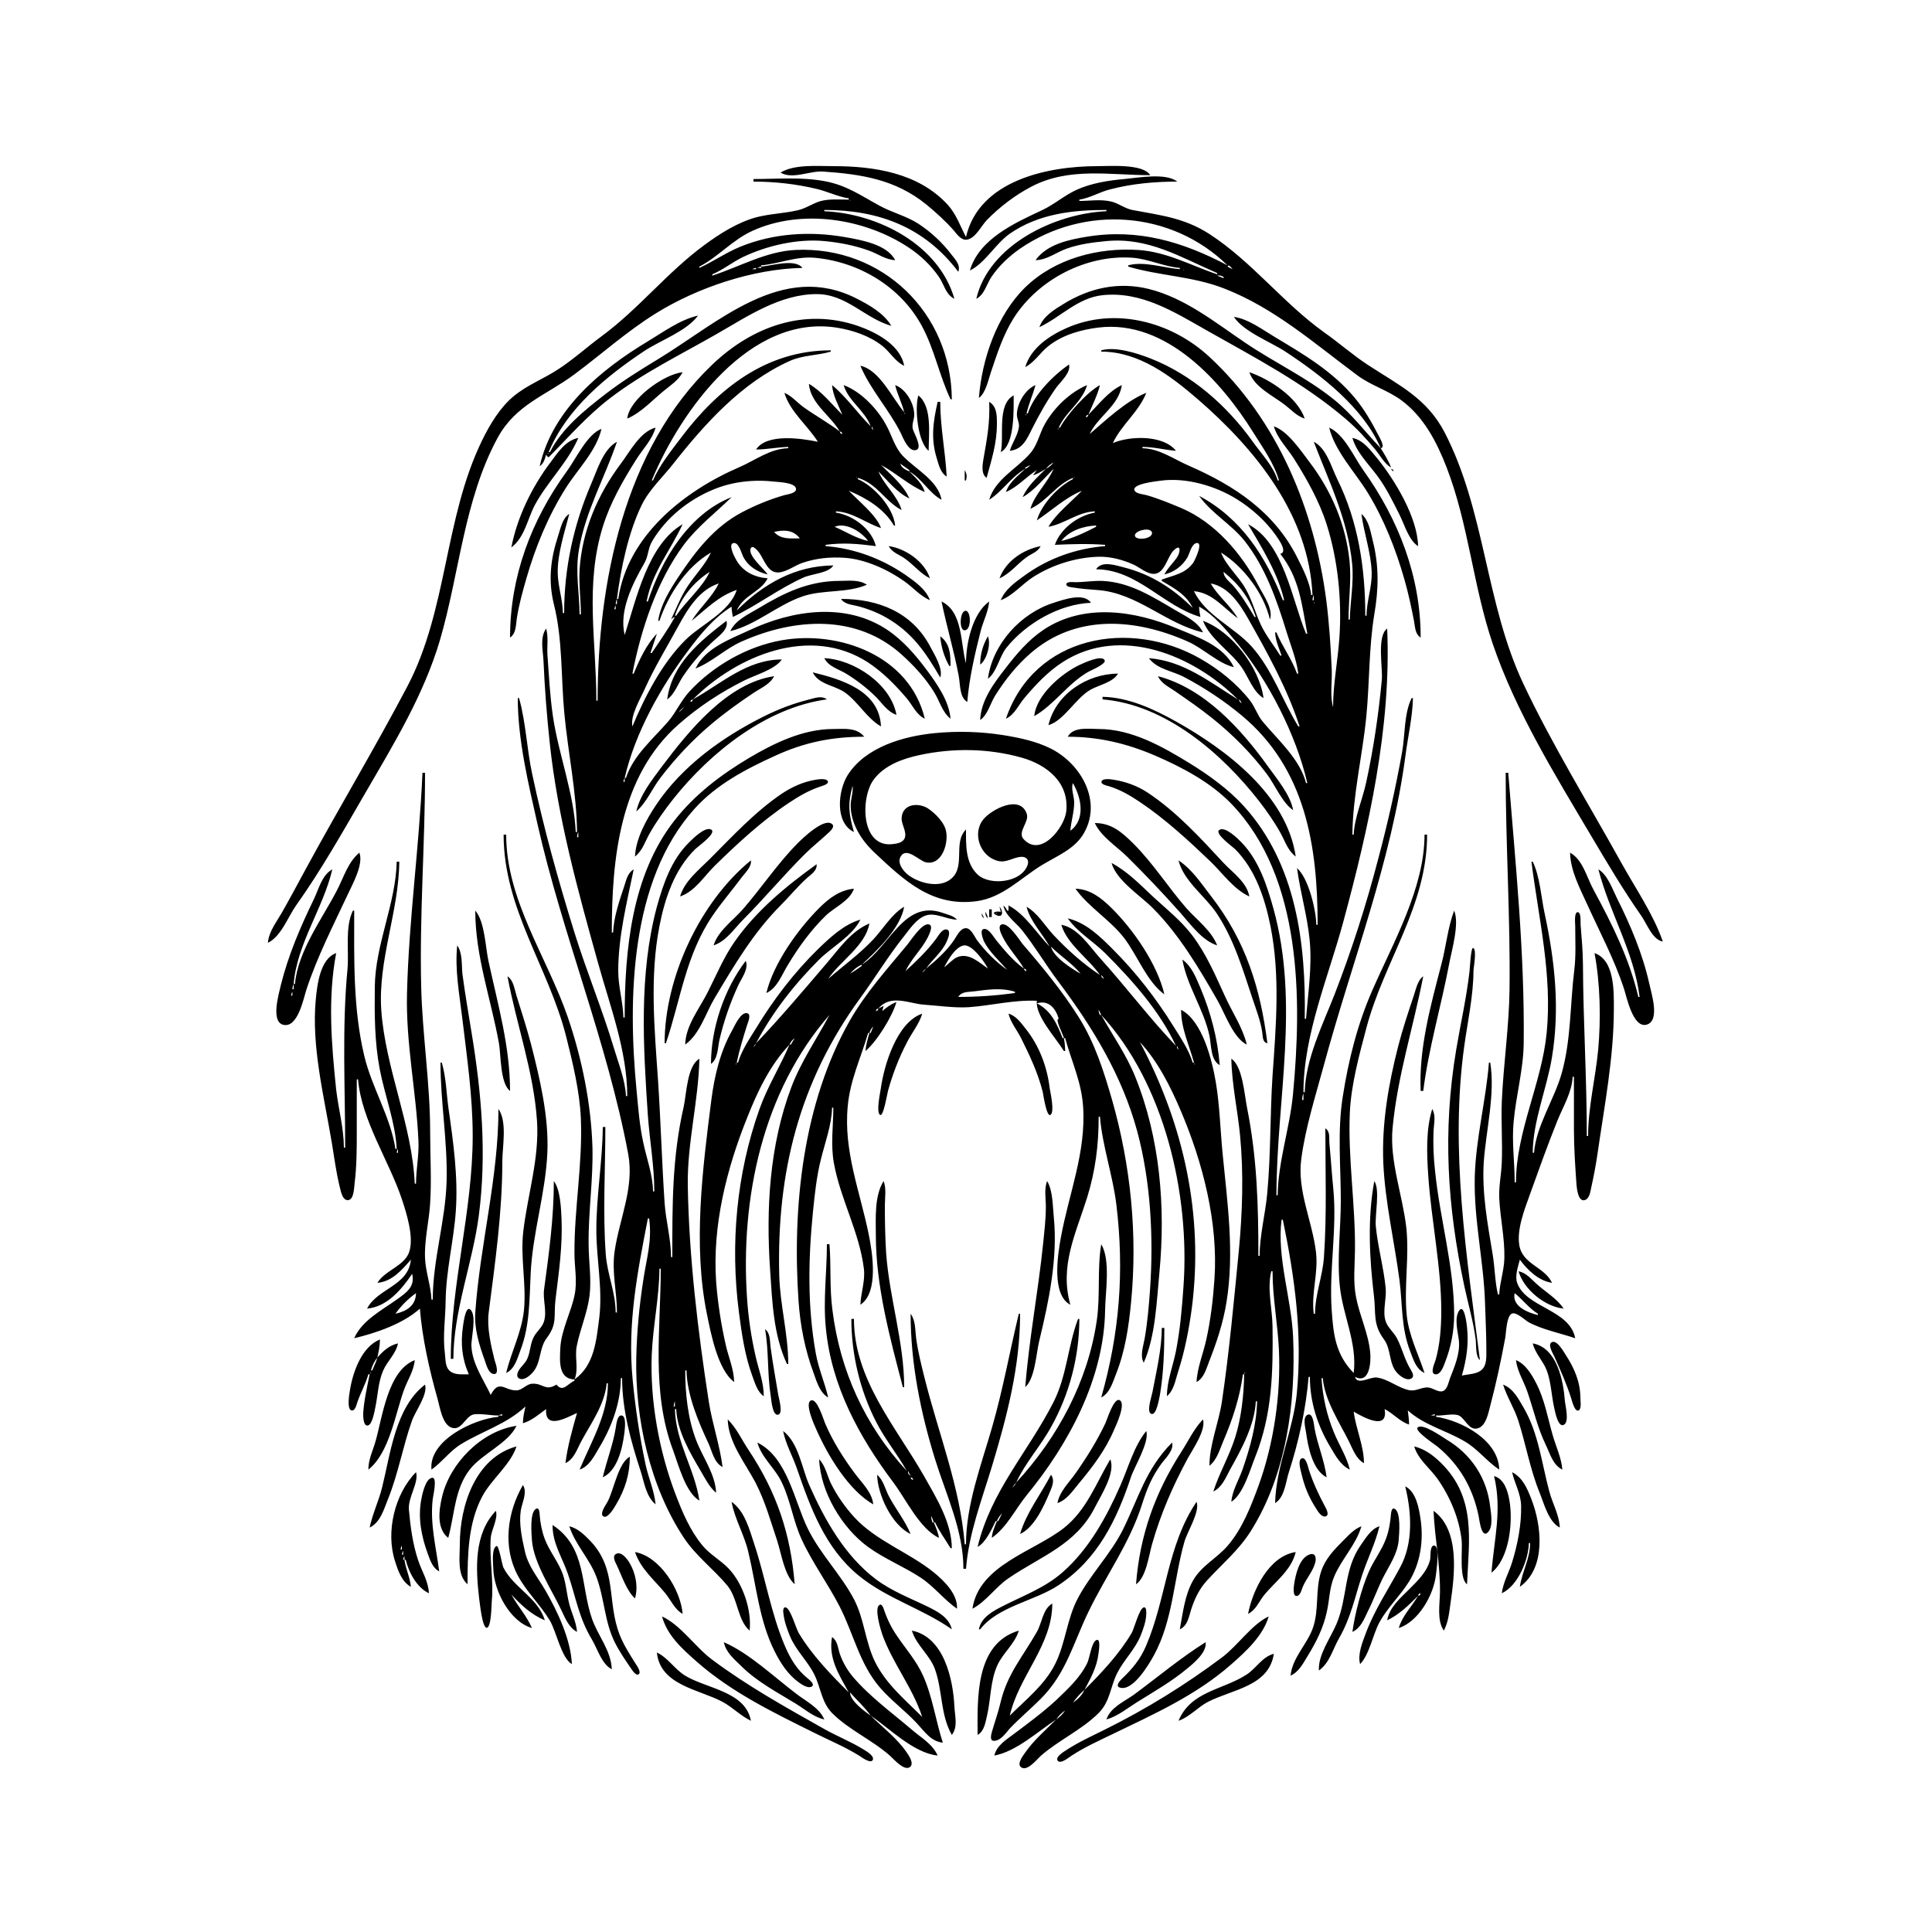 <?xml version="1.0" encoding="UTF-8"?>
<svg xmlns="http://www.w3.org/2000/svg" xmlns:xlink="http://www.w3.org/1999/xlink" width="1500pt" height="1500pt" viewBox="0 0 1500 1500" version="1.1">
<g id="surface1">
<path style=" stroke:none;fill-rule:nonzero;fill:rgb(0%,0%,0%);fill-opacity:1;" d="M 606 134 C 615.305 139.574 628.805 132.465 639 133.184 C 668.703 135.281 694.988 139.207 719 158.613 C 726.723 165 734 171.512 740.574 179 C 743 182 746.586 187 751 186.027 C 757.512 184.727 761.832 175.434 766 171.039 C 776 160.723 788.242 151.414 801 144.785 C 830.203 129.609 861.766 136 893 136 C 887.672 127 861.5 129 852 129 C 813.461 129 760.199 140 750 184 C 745.434 175.43 742.516 166.336 735.824 159.016 C 713.176 134.227 678.711 129 647 129 C 634.734 129 616.848 127.375 606 134 M 585 139 L 585 141 C 601.562 141 617.863 142.832 634 146.652 C 642.402 148.645 650.496 152.727 659 154 L 659 155 C 651.742 155 644 154.242 637 156.16 C 630.668 158 625.441 162 619 163.336 C 608.43 165.719 597.477 166 587 168.746 C 572.512 172.762 559 181.34 547 190.156 C 518 211.414 495.969 239.801 467 261.117 C 455.926 269.266 445.469 278.781 434 286.305 C 422.508 294 409.699 298.645 399 307.465 C 388.176 316.391 380.348 329.512 374.258 342 C 344.812 402.422 347.551 473.477 316.219 533 C 290.82 581.258 262.68 628.059 236.691 676 C 230.715 687.023 224.809 698.121 218.574 709 C 214.336 716.391 208.766 723.273 208 732 C 218.211 727.137 223.504 712 229.859 703 C 249.566 675.32 266.383 645.359 283.426 616 C 305.523 578 329 539.602 341.574 497 C 356.73 445.191 360.242 388.078 386.309 340 C 400.465 314 423.711 307.176 446 290.621 C 467 275 486.641 257.344 509 243.426 C 541.363 223.277 584.559 208.793 623 208 C 617.312 200.527 598.938 206.371 591 207 L 591 206 C 605.375 204.746 618 198.754 633 200.172 C 667 203.41 699.188 222.555 715.691 253 C 725.492 271.082 729.25 291.512 738 310 L 739 310 C 738.441 242.48 684.672 191.121 618 194.039 C 595 195.043 574.383 207.043 553 214 L 553 213 C 561.508 209.438 568.676 203.449 577 199.484 C 595.641 190.613 619.297 185.199 640 187.172 C 652 188.316 663.598 190.539 675 194.695 C 681.789 197.172 687.621 201.617 695 202 C 688.746 189.684 668.348 186.254 656 184.086 C 628.961 179.336 600.664 181.059 575 191.453 C 563.836 196 553.871 203 543 208 L 543 207 C 557.594 199.438 568.648 186.344 584 179.309 C 622.215 161.801 671.633 169.477 706 192.52 C 715 198.582 722.828 206.082 729 215 C 733 220.812 734.246 228.68 741 232 C 729 190.125 681.938 165.805 640 164 L 640 163 C 682.184 163 717.848 176.301 744 211 C 745.918 206.02 742 201.82 739 198 C 731.75 188.453 723 180.23 713 173.699 C 703.57 167.637 692.727 165.082 683 159.789 C 668.172 151.723 657.211 143.738 640 140.613 C 621.609 137.277 603.477 139 585 139 M 753 210 C 764.613 204.539 772.977 189.129 784 181.438 C 806.262 166 832.688 163 859 163 L 859 164 C 819 165.719 767.66 190.262 758 232 C 764.379 228.691 765.922 220.691 769.75 215 C 775.543 206.383 783.449 199 792 193.027 C 842 158.77 909.641 163.535 953 206 C 918.242 187.695 883.664 177.309 844 183.754 C 829.836 186.055 812.785 189.633 804 202 C 813 201.789 819.773 196.043 828 193.09 C 837.875 189.547 848.617 188.156 859 187.172 C 891.66 184.062 916.707 199.793 945 212 L 945 213 C 924.648 206.07 905.941 195.594 884 194.09 C 852.609 192 819 200.723 796 223.09 C 773.93 244.629 762.383 278.805 760 309 C 765.309 305.109 767.289 295.07 769.332 289 C 774.199 274.535 778.836 260 787 247 C 806 217.039 843.262 197.641 879 200.09 C 891.738 201 903.453 207 916 208 L 916 209 C 903.727 208.031 887.984 202.555 876 206 L 876 207 C 900.32 214.203 925.75 214.445 950 223.812 C 989.449 239.043 1020.492 266.688 1054 291.523 C 1064.531 299.328 1077.477 303 1088 310.762 C 1105.43 323.641 1115.555 343.227 1123.188 363 C 1140.199 407.055 1143.762 455.266 1159 500 C 1176.789 552.203 1207.375 601.715 1235.398 649 C 1247.848 670.012 1260.281 691 1274.281 711 C 1278.605 717.191 1283 729.707 1291 731 C 1283.793 710 1269.691 689.527 1258.859 670 C 1233.363 624.031 1205.238 578.535 1182.781 531 C 1153.359 468.719 1153.211 397 1121.742 336 C 1107.852 309.094 1086 299.043 1062 283.305 C 1050.234 275.605 1039.477 266.047 1028 258 C 996 235.039 972.246 203.344 939 181.695 C 919.273 169 901.195 167.223 879 163 C 873.199 161.777 868.688 158 863 156.527 C 854.48 154.52 846.539 156 838 156 L 838 155 C 846.32 153.754 853.793 149 862 147 C 879 142.586 896.445 141 914 141 C 905.281 134 883.59 138 873 139 C 860.73 140.066 847.297 142.184 836 147.312 C 826.43 151.656 818.574 158.727 809 163.219 C 787.895 173.121 760.223 185.445 753 210 M 660 155.332 C 660.773 155.332 660 155.832 659.668 155.668 L 660 155.332 M 954 206 C 955.457 207.105 955.895 207.543 957 209 L 953 207 L 954 206 M 591 207 L 591 208 L 588 208 C 589.25 207.316 589.547 207.25 591 207 M 543 208 L 542 209 L 543 208 M 587 208 L 587 209 L 584 209 C 585.246 208.316 585.547 208.25 587 208 M 582 209 L 581 210 L 582 209 M 919 209.332 C 919.773 209.332 919 209.832 918.668 209.668 L 919 209.332 M 950 215 L 950 216 L 945 214 C 947 213.59 947.965 214.031 950 215 M 552 214 L 551 215 L 552 214 M 427 351 L 426 351 C 440 317.312 470.508 292.324 500 272.668 C 512.621 264.254 532.992 257.203 542 245 C 527.781 248.289 515.344 257.594 503 265 C 466.184 287.09 429 318.102 419 362 C 422 360 423 356.574 424 353 C 425 354.535 424.805 354.402 426 355 C 441.402 339.469 455.574 323.082 473 309.652 C 499 289.582 528.621 275.309 557 259 C 580.508 245.492 605.82 228.34 634 228.34 C 657.301 228.34 671.184 247.004 692 253 C 686.371 243.27 674.82 236.75 665 231.758 C 607.496 202.508 557.766 250.402 511 278.797 C 497 287.289 482.961 296 470 306.012 C 454.238 318.191 436 332.805 427 351 M 807 254 C 823.648 246.121 836.723 231.246 856 229.176 C 886.266 226 911.809 242.312 937 256.574 C 974.336 277.715 1012.219 297.344 1045 325.43 C 1053.27 332.512 1060.824 340.617 1067.75 349 C 1071.57 353.625 1074.789 360 1080 363 C 1078 357.434 1075 353 1072 348 C 1075.727 347.344 1071.387 340.289 1070.242 338 C 1065 327.785 1059.23 317.805 1051.926 309 C 1034.922 288.512 1012.539 275.289 990 261.801 C 980.238 256 969.469 247.727 958 246 C 965.375 257.5 986.613 265.496 998 273.004 C 1025.934 291.422 1058.332 316.32 1072 348 C 1059.887 335.344 1049.719 321.594 1036 310.461 C 1014.68 293.16 989.652 281.57 967 266.254 C 943.535 250.391 920 231.352 892 224.375 C 868.715 218.578 846.246 223.402 826 235.812 C 818.695 240.289 809.879 245.531 807 254 M 464 544 L 463 544 C 463 498.137 454 454.156 468 409 C 473.812 390.301 483.449 373.492 493.812 357 C 499 348.688 506.227 341.625 509 332 C 497 335.082 489 350.75 482 360 C 464 384 452 412 450 442 C 449.285 453.738 450.992 465.324 451 477 L 450 477 C 449.859 459.805 446.523 444.332 449.434 427 C 454.445 397.191 469.387 371.234 479 343 C 468.453 348.648 463.754 364.633 459.281 375 C 445.379 407.223 438 441 438 476 L 437 476 C 436.91 465.238 433 454.758 433 444 C 433 429.238 438.324 413.203 442 399 C 436.652 402.234 435.211 410.352 433.332 416 C 427.406 434 425.551 450.664 430 469 C 436.977 496.438 435.453 526 438.172 554 C 441 584.281 447.746 615.609 448 646 L 447 646 C 445.719 616.277 433.633 585.609 429.273 556 C 426.934 540.117 426.184 524 425 508 C 424.633 501.355 425.902 494.438 424 488 C 419 495.168 421.609 505 421.961 513 C 422.898 534.441 424.547 555.641 426.836 577 C 433 635.098 448.812 692 464.426 748 C 473.699 781.352 486.977 816 487 851 L 486 851 C 485.465 838.742 480.234 825.711 476.719 814 C 467.609 783.633 455.434 754.273 446 724 C 433.414 683.422 422 642.586 413.211 601 C 409 581.629 408.336 561 403 542 L 402 542 C 402 574.352 410.227 608.52 417.352 640 C 436.883 726.32 471.477 809 487.738 896 C 492.574 922 481 946 477.273 971 C 474.73 987.484 478.996 1002.625 479 1019 L 478 1019 C 477.957 1003.387 471.461 989.328 470.324 974 C 467.922 941.59 470 907.648 470 875 L 468 875 C 467.777 901.734 463 928.172 463 955 C 463 977.77 468 1000.156 465.285 1023 C 463 1040.395 461.633 1060 446 1071 C 449.496 1063.406 446 1053.336 447.809 1045 C 450.426 1031.812 456 1019.43 457.715 1006 C 459.344 992.73 457 979.23 457 966 C 456.715 941.004 460.598 916.059 459.984 891 C 459 857.246 451.863 822 440.922 790 C 424.84 743.09 393 699.207 393 648 L 391 648 C 391 705.742 426 751 439.625 805 C 444.734 825.43 450 847 450.961 868 C 452.5 903.16 445.832 938 446 973 C 446 983.672 448.309 994.34 446.191 1005 C 443.391 1019.121 435.68 1032.48 435 1047 C 434.617 1056.535 433.348 1070.59 446 1071 L 446 1072 C 440.273 1074.57 437.211 1081.207 432 1075 C 423.277 1080.461 421.535 1073.668 413 1074.332 C 408.457 1074.688 405.531 1079.379 401 1079.492 C 391.766 1079.727 387.527 1070.535 381 1083 C 375.211 1070.781 366.656 1059 366 1045 C 365.754 1038.574 370.367 1021.484 365.195 1016.754 C 361.402 1013.277 359.703 1028.133 359.426 1030 C 357.523 1043 358.68 1055 364 1067 C 359.305 1067 353 1067.715 349.277 1064.438 C 345.523 1061.242 346 1055.449 345.426 1051 C 343.633 1037.398 345.836 1023.574 345.996 1010 C 346.277 986.355 352.301 963.523 353.91 940 C 355.711 913.738 352 887 348.27 861 C 346.582 849.285 346.375 836.316 343 825 L 342 825 C 342 855.699 347.559 886.363 346.742 917 C 345.914 948 336 978.043 336 1009 L 335 1009 C 334.535 998.188 330.512 987.801 330 977 C 329.414 962.781 332.945 949.09 333.91 935 C 335.168 916.617 333.973 897.391 333.973 879 C 333.973 841.363 327.938 803.656 327 766 C 325.66 710.664 330 655.336 330 600 L 328 600 C 325.551 657.07 317.414 714 316 771 C 315 810.109 323.195 847.297 324.895 886 C 325.375 897 323 908.043 323 919 L 322 919 C 320 873.203 299.23 830 296 784 C 293.434 745.203 309.68 707.66 310 669 L 308 669 C 307.328 701.609 291.398 733 291 766 C 290.746 787.48 290.785 808.812 294.805 830 C 298.652 850.297 307 871.355 308 892 L 307 892 C 303.375 867.465 288.652 844.332 282.883 820 C 274 783.191 275 744.582 275 707 L 274 707 C 267.742 719.781 271 738.02 269.828 752 C 265.422 798.305 268 844.582 268 891 L 267 891 C 266.957 876 262.777 861 261 846 C 257.359 810.559 254.344 775.328 261 740 C 248.543 744.328 246.246 764.672 245.172 776 C 241.699 812.438 251.594 851.254 257.586 887 C 259.539 898.656 261 910.527 263.895 922 C 264.629 925 265.898 931.793 269.945 931.793 C 274.875 931.793 274.863 922.219 275.281 919 C 277 905.316 277 891.781 277 878 L 277 838 L 278 838 C 280.582 869.625 302 901.121 312 931 C 315.574 941.828 321.227 959.617 318 971 C 314.977 982.785 298.98 986 293 996 C 304.359 995 311.945 986.074 319 978 C 317.207 998.383 292.945 1000.316 285 1016 C 300.566 1014.633 311.875 1001.043 320 989 C 322.383 999.031 315.543 1003.621 308 1009 C 296.293 1017.352 281 1025.25 275 1039 C 291.852 1035 313 1027.789 326 1016 C 327.828 1039 333.41 1063.824 339.711 1086 C 341.512 1092.336 343.27 1105.383 350.184 1108.254 C 358 1111.508 360.965 1100.391 367 1098.352 C 371.469 1097 381.723 1099.109 387 1099 L 387 1100 C 368 1101.656 332.688 1118.215 335 1141 C 343.336 1135.129 349.191 1126.566 358 1121.203 C 375.254 1110.703 392.801 1106 408 1092 C 407 1096.379 406 1100.508 406 1105 C 412.871 1103 418.266 1098.121 424 1094 C 422.891 1110 438.789 1101.309 448 1097 C 444.324 1110 440.691 1122.613 439 1136 C 445.805 1132.75 447.91 1125.281 451.309 1119 C 458.793 1105.16 469.684 1090.113 471 1074 L 472 1074 C 471.934 1098.18 458.996 1119.359 450 1141 C 457.582 1138.402 461.297 1130.52 465.199 1124 C 474.836 1108 481.996 1089 482 1070 L 483 1070 C 483 1094.453 489.809 1119 497.328 1142 C 500.207 1150.824 501.523 1161.801 509 1168 C 508 1157.328 503.43 1147.422 501.211 1137 C 496.566 1115.188 493.281 1093.184 491.172 1071 C 487 1027.715 494.832 988.125 503 946 L 504 946 C 506.383 963.688 502 976.625 499.426 994 C 496.352 1013.801 494.441 1034 494 1054 C 493 1101.367 504.574 1154.203 531 1194 C 540.375 1208.113 553.941 1218.113 564.676 1231 C 572.988 1241 572.539 1258 582 1266 C 583.746 1250.102 576.828 1229.602 565.906 1218.016 C 559.645 1211.371 551.328 1207.062 545.465 1200 C 535.746 1188.285 529.781 1174.086 524.426 1160 C 511.711 1126.578 504.645 1087.812 506 1052 C 506.91 1029.668 511.816 1007.305 512 985 L 513 985 C 513 1032.246 505.445 1080.461 522.574 1126 C 526.656 1137 532.414 1159.195 543 1165 C 539.422 1140.758 524.52 1119.262 524 1094 L 525 1094 C 525.734 1111 535.668 1127.828 544 1142 C 547.434 1147.816 550.77 1154.668 556 1159 C 555.359 1144.27 545.484 1131.445 540.426 1118 C 534 1101.27 532 1081.762 532 1064 L 533 1064 C 533.395 1083.164 542.25 1104 550.219 1121 C 553 1127.273 554.438 1135.59 561 1139 C 558.812 1121.695 552.93 1105.203 550.273 1088 C 541.805 1033.129 535 976.457 534 921 C 533.41 887.645 542.316 855.059 543 822 C 533.484 827.496 533 849.16 530.883 859 C 521.766 898.66 521.973 935.746 522 976 L 521 976 C 520.961 962 517 948.047 516 934 C 513.871 902.355 513 870.637 510.91 839 C 508.195 799.34 504.293 758.422 512 719 C 516.258 697.23 523.672 675 540 659.039 C 541.82 657.281 556.391 647 552.34 644.211 C 547.816 641.148 537.707 651.348 535 654.016 C 521.32 667.508 515 686 510 704 C 495.961 756.477 499.422 812.465 503 866 C 504.434 885.598 507.988 905.344 508 925 L 507 925 C 506.895 912.223 502 899.418 499.426 887 C 496.477 873.566 495.477 859.656 494.172 846 C 487.449 775.68 488.973 683.773 539.172 628 C 556.207 609.07 579 597.152 602 586.691 C 624.715 576.289 646 572 671 572 C 665 564.602 655.543 566 647 566 C 623.312 566.008 600.906 577 581 588.801 C 559.414 601.723 539.277 617.066 523.668 637 C 490.281 679.633 485 738 485 790 L 484 790 C 483.75 778 480 766.117 480 754 C 480 727.203 486.621 701.066 492 675 C 487.289 677.68 486.301 683.105 484.668 688 C 480.859 699.426 476.523 712 476 724 L 475 724 C 475 667 481 602.66 527 562.285 C 542.453 548.672 559.586 537.461 578 528.246 C 586.184 524.152 601.945 519.719 607 512 C 579.875 512.074 560.328 530.57 538 543 C 572.207 509 629 485.074 674 514.344 C 685.516 522 694.953 531.605 703.828 542 C 708.488 547.453 711.309 554.812 718 558 C 706.398 509.16 651.645 489.246 607 497.086 C 580 501.82 553.609 517 535.172 537.004 C 528.59 544.191 524.785 553.207 518.762 560.172 C 507.32 573.402 491.465 586.738 486 604 L 485 604 C 493 569.129 513 533.441 534.375 505 C 543.898 492.242 554.352 479.527 568 471 C 568 473.73 568.5 476.312 569 479 C 587.938 470.043 604.609 457 624 448.309 C 630.301 445.523 643.422 445 647 439 C 617.23 439.246 592.613 453.391 572 474 C 577.199 462 590.852 459.531 596 449 C 585.867 448.195 577 444 571.762 435 C 570.648 433.16 564.875 422.566 569.453 421.633 C 573.523 420.801 575.652 429.492 576.906 432 C 580.723 439.637 587.918 444.082 596 446 C 593.34 441.746 580 431 582.965 425.547 C 584.508 422.672 588.527 428 589.367 429.016 C 593.223 434.277 595.918 444.602 604 444.457 C 610.352 444.344 617 439.023 623 437.004 C 633.75 433.363 644.688 432.297 656 433.09 C 671.844 434.199 689.172 442.168 702 451.211 C 708.852 456.039 714.203 462.578 722 466 C 719 457.508 710 451.262 703 446.348 C 684.59 433.703 663.312 425.762 641 424 L 641 423 C 655 421.18 665.988 422.191 680 424 C 676.816 410.727 662.23 400 649 398 L 649 397 C 661.914 397.562 672 406 684 410 C 680.551 400 666.516 389 659 381 C 672.535 386.637 686.48 395 694 408 L 695 408 C 693.574 394.074 678.539 377.309 666 372 L 666 371 C 680.863 375.281 687.211 389.363 700 396 C 696.691 384.754 686.531 376.812 682 366 C 689.367 373.367 696.457 382.461 706 387 C 701.684 376.801 691.691 368.691 684 361 C 695.613 367.18 705.961 377 718 382 C 715.988 375.234 710.863 371 706 366 C 715.754 371.633 721.555 383 731 388 C 728.266 373 710.836 364.34 701 354 C 694.453 347.043 692.547 338.176 688 330 C 681.324 317.547 668.512 304 655 299 C 658.688 311.449 671.473 318.633 676 331 C 665.977 321 656.805 307.797 646 299 C 646.727 307.324 650.848 314.43 654 322 C 645.887 314 637.996 303.777 628 298 C 629.359 313.465 644.742 322.441 652 335 C 642.871 328.047 633.234 322.82 624 316.211 C 618.816 312.5 614.973 307.527 609 305 C 613.293 319.598 627 330.246 635 343 C 622.688 340.461 595.41 336.172 587 349 C 595.426 349 603.613 347.172 612 347 L 612 348 C 598 348.289 586.387 357.375 574 362.719 C 531.406 381.098 487.277 415.711 480 465 L 479 465 C 482 441.379 487.797 413.473 498.258 392 C 504.18 380 514.504 370.523 522.789 360 C 547.426 328.715 576 297 613 280.312 C 623.535 275.566 634.355 276.148 645 273 L 645 272 C 595.312 272 557.75 301.23 528.629 340 C 520.957 350.211 512 361.23 507 373 L 506 373 C 528.668 318.555 582.414 243.555 650 254.438 C 662.23 256.406 675.188 260.801 685 268.52 C 690.961 273.207 695 280.742 702 284 C 699 267.73 680.262 258 666 253.004 C 624.387 238.773 583.949 253.551 553 283.09 C 484.434 348.578 464 453.039 464 544 M 796 285 C 803.434 281.145 807.5 273.734 814 268.68 C 825 260.008 839 256 853 254.285 C 905.41 248.016 948.289 296 973.191 336 C 980.414 347.629 989.199 359.711 993 373 L 992 373 C 988.809 362.152 979.223 352.133 972.711 343 C 952.648 315 925.434 290.832 893 278.203 C 882.598 274.152 866 268.828 855 272 L 855 273 C 884.27 273.02 908.812 291.723 930 310 C 975 349 1016.336 400.062 1019 462 L 1018 462 C 1017 452.09 1011.648 441.805 1007.246 433 C 989.5 397.508 958.379 377 923 361.574 C 911.25 356.465 900.215 348.273 887 348 L 887 347 C 895.945 347 904.176 349.297 913 350 C 903.211 337.531 877.219 338.312 864 344 C 870.789 329.648 884 320 890 305 C 875 310.738 858 326.625 846 337 C 852.629 323.066 868.582 315.129 871 299 C 860.812 303.664 852.812 314.188 845 322 C 848.168 314.379 852 307.094 854 299 C 844 304.395 828.207 322 823 332 L 822 332 C 827.395 319.656 840.18 312.238 844 299 C 830.68 304.582 818.449 316.516 811.34 329 C 807 336.566 805.672 345.301 799.816 352 C 789.441 364 772.707 372.008 768 388 C 778.402 381.473 784.93 370.309 796 364 C 790.371 369.512 783.602 374.277 781 382 C 790.223 378.02 796.609 370.246 805 365 L 802 369 C 805.637 368 808.676 366 812 364 C 805.457 370.543 797.664 377.34 794 386 C 803.254 380.652 810.492 371.508 818 364 C 813.301 375 803.316 383.734 800 395 C 812.582 389.391 819.848 376.477 833 371 L 833 372 C 821.484 377.738 808.68 391.492 805 404 C 816.711 396.258 826.848 386.504 840 381 C 831.715 389.656 819.988 398.723 814 409 C 826.598 406.754 836.688 397.578 850 397 L 850 398 C 836.902 400.336 823.371 410.391 819 423 C 832.648 422.414 844.352 422 858 423 L 858 424 C 835.258 425.797 813.43 433.641 795 447.156 C 788 452.219 780.184 457.785 777 466 C 786.52 462.34 793.477 453.555 802 448.09 C 816.949 438.504 835.238 432.734 853 432.258 C 862 432.02 871.809 434.594 880 438.312 C 884.801 440.492 890.516 445.723 895.996 445.559 C 904.402 445.309 906.281 432.082 911.328 427.246 C 917.414 421.41 916.34 429.266 913.695 433 C 912.469 434.734 911 436.371 909.727 438 C 907.539 440.605 905.562 443 904 446 C 911.559 444.203 917.707 439.711 921.785 433 C 923.57 430.066 924.98 422.359 928.945 421.633 C 934.707 420.57 927.469 435.457 926.363 437 C 920 445.652 911.195 446.531 902 450 L 902 451 C 911.523 456.617 921 461.574 926 472 C 910.922 457 893.84 446 873 440.629 C 866.5 439 855.324 435 851 442 C 883 442.09 903.223 470.691 932 479 C 931.5 476.312 931 473.73 931 471 C 942.848 477.602 951.672 488.73 960.246 499 C 984.789 528.391 1006.328 570.516 1015 608 L 1014 608 C 1009.297 589.348 992 574.312 980.23 560.09 C 976.297 555.379 974.461 549.008 970.574 544 C 960.285 530.738 946.543 519.75 932 511.426 C 877.195 480.062 802.961 493.504 781 558 C 787.883 554.762 790.57 547.578 795.301 542 C 804 531.676 813.543 521.473 825 514.09 C 870 485 926.777 508.777 961 543 C 938.848 529.328 918.984 513.129 892 511 C 898.402 519.617 909.945 520.75 919 525.484 C 934.84 533.766 950.266 544.008 964 555.434 C 1013.703 596.785 1023 656.758 1023 718 L 1022 718 C 1021.758 706.336 1015.934 681.805 1007 674 C 1009.531 692.809 1015 711 1016.828 730 C 1018.781 750.488 1015.602 770.703 1014 791 L 1013 791 C 1014 732.77 1006.496 671 965.828 626 C 954 613 938.926 602 924 592.812 C 902.68 579.723 878.758 566.039 853 566 C 845.27 566 833.301 564.004 829 572 C 853 572 874.953 577.211 897 586.719 C 918 595.809 939.848 607.352 955.961 624.004 C 1011 681 1010.848 776.266 1003.828 850 C 1001.383 875.73 992.211 902.363 992 928 L 991 928 C 991.207 853.137 1009.199 779.199 988.574 705 C 983.527 687 977.355 668 963.91 654.039 C 961.215 651.266 951.203 641.258 946.66 644.363 C 942.625 647.125 957 657.363 958.828 659.172 C 974.766 675.129 982 697.41 986.398 719 C 994 757.324 990.734 796.398 988 835 C 985.992 865.609 986.738 896.438 983.828 927 C 982.32 943 978 959.098 978 975 L 977 975 C 977 935.633 976 899 968.199 860 C 966.25 850.41 964.703 827.43 956 822 C 956.41 842 960.945 862.176 962.828 882 C 965.617 911.27 964.613 941.781 961.828 971 C 958 1010.035 954.449 1049.164 948.727 1088 C 946.309 1104.422 939 1121.523 939 1138 C 944.941 1133.336 946.824 1125.73 949.719 1119 C 956.836 1102.441 962.59 1085 965 1067 L 966 1067 C 965.672 1083 963.816 1100.715 958.973 1116 C 954.406 1130.41 946.691 1143.602 942 1158 C 948.77 1154.773 951.652 1147.285 955 1141 C 963.781 1125.41 974.207 1106.18 975 1088 L 976 1088 C 975.633 1105.828 970.523 1124.266 964.656 1141 C 961.727 1149.352 956.785 1157.023 956 1166 C 965.375 1160 970.566 1141.086 974.602 1131 C 987.824 1098 988.414 1065.062 987.996 1030 C 987.828 1016 983.656 1001.039 987 987 L 988 987 C 988 1007.426 992 1027.617 992.961 1048 C 994.496 1083.066 989 1121.004 976.945 1154 C 971 1170.102 964.5 1186.812 953.246 1200 C 944.887 1209.77 932.867 1215.547 926.34 1227 C 919.812 1238.445 918.398 1252.266 916 1265 C 922.332 1262 922.957 1255.188 925 1249 C 927.719 1240.777 931.262 1233.477 937.176 1227.016 C 948.762 1214.348 961.617 1203.727 970.945 1189 C 998.664 1145.238 1006.188 1089 1003.961 1038 C 1002.652 1008.145 991.27 976.348 995 947 L 996 947 C 1005.352 992.312 1011.258 1035.68 1006.828 1082 C 1004 1110.484 990.582 1138.754 990 1167 C 997.465 1162.434 998.172 1150.691 1000.672 1143 C 1008.266 1119.605 1014 1093.559 1016 1069 L 1017 1069 C 1017 1088.715 1023 1107.16 1033.203 1124 C 1037 1130.406 1041 1137.73 1048 1141 C 1045.605 1131 1039.488 1121.617 1035.605 1112 C 1030 1098.402 1027 1084.57 1026 1070 L 1027 1070 C 1028.488 1087.059 1039.742 1104 1047.246 1119 C 1050.266 1125.039 1052.805 1132.66 1059 1136 C 1058.887 1122.406 1052.738 1109.449 1051 1096 C 1059 1100.695 1078 1111 1075 1094 C 1081.801 1097.387 1086.676 1103.66 1094 1106 C 1093.969 1102.266 1093.469 1098.695 1093 1095 C 1105.68 1106.574 1122.449 1110.402 1137 1119 C 1147.18 1124.805 1154.238 1134.543 1164 1141 C 1163.516 1118.262 1135 1103 1115 1100 L 1115 1099 C 1119.82 1099.379 1128.82 1097.043 1132.828 1099.066 C 1137.652 1101.504 1140.324 1110.586 1146.984 1109.043 C 1153.602 1107.512 1155.445 1097.453 1156.883 1092 C 1161.531 1074.41 1165.266 1057 1168.609 1039 C 1169.402 1034.766 1169.543 1022.391 1173.562 1020 C 1177 1018 1183.984 1025.059 1187 1026.676 C 1197.531 1032.324 1211.609 1035.121 1223 1039 C 1218.641 1016.473 1184.914 1015.562 1177.906 996 C 1176 990.742 1178.656 983.195 1180 978 C 1186 986.09 1194.562 994.43 1205 996 C 1199.195 983.562 1182.242 981.789 1179.621 967 C 1177.465 954.82 1183.516 939.312 1187.586 928 C 1194.586 908.562 1201.469 889.172 1209.199 870 C 1213.562 859.184 1220.457 848 1221 836 L 1222 836 L 1222 877 C 1222 891.426 1223 905.641 1224 920 C 1224.324 923.125 1225.391 933.828 1230.82 931.594 C 1234.234 930.188 1234.73 925.09 1235.426 922 C 1237.355 913.395 1239 904.73 1240.27 896 C 1245.684 858.445 1253 821.023 1253 783 C 1253 769.66 1253.59 745.344 1238 740 C 1242.453 764 1243 790.773 1240.828 815 C 1238.711 837.246 1233 859.629 1233 882 L 1232 882 C 1232 837.715 1229.215 793.285 1229 749 C 1228.949 738.559 1228 728.379 1227.172 718 C 1227 716.27 1227.797 708.207 1224.883 708.207 C 1221.992 708.207 1223 717.273 1223 719 C 1223 730.289 1223.66 741.789 1222.285 753 C 1219 779.645 1219.824 807 1212.574 833 C 1206.895 853.438 1192.73 873.805 1191 895 L 1190 895 C 1190.207 870.039 1200.871 845.492 1204.922 821 C 1211.172 783.156 1207.246 746.18 1199.211 709 C 1196.5 696.465 1195.613 680.465 1190 669 L 1189 669 C 1194.68 713.695 1205.246 756.559 1200.828 802 C 1197 841.066 1177 878.73 1177 918 L 1176 918 C 1176 902.398 1173.68 886.629 1175.172 871 C 1177 850.664 1182.754 830.48 1182.996 810 C 1183.832 739.582 1176.527 670.039 1171 600 L 1169 600 C 1169 656.02 1172.664 712 1171.996 768 C 1171.652 797.039 1167.309 826.004 1166 855 C 1165.34 871 1166.66 887.027 1165.961 903 C 1165.562 912.055 1163.641 921 1164 930 C 1164.727 945.723 1168.371 961.199 1167.984 977 C 1167.754 986.48 1164.41 995.598 1164 1005 L 1163 1005 C 1160.633 995.055 1160.605 984.172 1158.922 974 C 1154.984 950.242 1150.434 926.203 1152 902 C 1153.754 877.684 1161 849.129 1157 825 L 1156 825 C 1153.656 854.688 1145.742 884.219 1145 914 C 1144.199 947.238 1152 979.043 1152.984 1012 C 1153.34 1024.086 1154 1036 1154 1048 C 1153.941 1053 1154.551 1059.621 1150.57 1063.348 C 1146.605 1067.059 1139.984 1066.801 1135 1068 C 1138.652 1055.035 1140.461 1043.41 1138.949 1030 C 1138.73 1028.051 1136.898 1012.145 1133 1017.379 C 1128.723 1023.391 1132 1034.27 1132.699 1041 C 1133.633 1051 1129.309 1061 1125.812 1070 C 1124.703 1073 1123.996 1077.332 1121.488 1079.352 C 1117.914 1082.234 1112.805 1077.617 1109 1077.258 C 1103.68 1076.75 1099.504 1080.484 1094 1079.316 C 1085.184 1077.441 1077.93 1070.758 1069 1069.508 C 1063.848 1068.785 1053.871 1075.762 1052 1069 C 1063.402 1074.812 1064.559 1057.531 1063.828 1050 C 1062.395 1035.145 1055.594 1021.562 1052.805 1007 C 1050.469 994.785 1051.852 983.219 1051.996 971 C 1052.422 935.312 1046.48 899.633 1048 864 C 1049 842 1055.246 819.344 1060.883 798 C 1074.523 746.359 1108 703.594 1108 648 L 1106 648 C 1106 689.191 1082 731.23 1065.859 768 C 1054 794.703 1046.891 823.211 1042.426 852 C 1038.289 878.656 1041 905.234 1041 932 C 1041 953.797 1038 976.293 1040.172 998 C 1042.363 1021.031 1053.953 1042.637 1051 1066 C 1036.914 1051.613 1035.223 1036.148 1033.91 1017 C 1031.766 985.668 1038.211 954.418 1035.172 923 C 1034 911.344 1033.277 899.656 1032.172 888 C 1031.746 883.555 1033 878.688 1029 876 C 1029 909.273 1030.195 942.832 1027.91 976 C 1026.887 991 1021 1005.031 1021 1020 L 1020 1020 C 1017.895 1003.684 1023.711 988.688 1021.715 972 C 1018.855 948.078 1007 924.398 1010.289 900 C 1013.449 875.668 1021.438 850.672 1027.848 827 C 1049.645 746.531 1080.344 669.176 1091.281 586 C 1093.18 571.566 1096.699 556.535 1097 542 L 1096 542 C 1090 554 1090.938 571 1088.574 584 C 1083.551 612 1077.312 639.633 1070 667 C 1060.793 702.453 1049.43 737.812 1036.188 772 C 1027 795.418 1013.527 822.488 1013 848 L 1012 848 C 1012 803.406 1031.352 758.508 1042.848 716 C 1062.773 642.352 1080.289 564.566 1077 488 C 1068.77 493.816 1073.723 518.637 1072.828 528 C 1070.277 554.812 1066.359 581.668 1060.574 608 C 1057.73 621 1051.605 634.793 1051 648 L 1050 648 C 1050.254 617.348 1057.879 586.492 1060.828 556 C 1063.355 530 1062.727 503 1067 477 C 1070.387 457.371 1070.734 439.453 1065.871 420 C 1064 412.707 1062.941 404.109 1057 399 C 1059 414.141 1064.359 428.582 1064.961 444 C 1065.406 455.473 1061 466.586 1061 478 L 1060 478 C 1060 441.453 1054.617 405.062 1038.246 372 C 1033.633 362.68 1029.957 348 1020 343 C 1032.176 374.566 1046.57 403.773 1049.828 438 C 1051.211 452.504 1048.297 466.621 1048 481 L 1047 481 C 1047 466.078 1049.258 451 1047.828 436 C 1045 407.695 1034 381.555 1016.871 359 C 1010 350 999.957 334.727 989 331 C 991.789 340.473 999.348 347.812 1004.562 356 C 1014.656 372 1024.254 389.027 1029.973 407 C 1038.789 434.719 1041.898 466 1039.91 495 C 1038.684 513 1035 531.031 1035 549 C 1032.445 540.355 1034.359 529.117 1033.961 520 C 1033.176 502.051 1032 484 1029.719 466 C 1020.41 395.199 991.98 326.273 939 277.09 C 909.535 249.738 865.629 238.023 828 254.73 C 814.656 260.656 800.336 270.262 796 285 M 830 283 C 817.836 291.309 802.582 306.625 798 321 L 797 321 C 798.73 313.52 801.898 306.402 804 299 C 796 302.203 789.461 313.387 789.512 322 C 789.535 325.508 791.703 328.414 791 332 C 790 338.379 785.773 344 784 350 C 793.836 349 797.258 341 801.246 333 C 806.75 322.004 812.973 311 820 301 C 823.508 296.332 831.629 289.141 830 283 M 668 284 C 675.641 302.254 690.273 318.066 699.246 336 C 701 339.695 705.574 351.551 711.527 349.289 C 716.406 347.434 709.348 336 708.676 333 C 707.812 329.199 709.816 325.77 709.812 322 C 709.809 313.238 703.34 302 695 299 C 696.676 306.234 700.293 312.793 702 320 C 692.891 309.316 682.766 287 668 284 M 487 325 C 497.758 320.359 506 311.172 515 303.754 C 520.465 299.184 526.645 295.449 530 289 C 515.453 290.496 488.562 309.816 487 325 M 970 289 C 974 300.809 988.727 307.375 998 314.668 C 1002.934 318.551 1006.887 323.047 1013 325 C 1007.383 308.535 985.988 294.453 970 289 M 713 307 C 710 317 712.516 343.297 721 350 C 721 337.414 724 315.773 713 307 M 777 351 C 787.906 345.293 787 318 787 307 C 773.754 314 779.852 339.016 777 351 M 728 312 C 724.492 327.297 722.543 340.602 727.348 356 C 728.949 361.133 730.199 367.055 735 370 C 734 350.434 730 331.727 730 312 L 728 312 M 768 312 C 768.684 328 766.371 340.402 763.613 356 C 762.766 360.797 761.59 368 766 371 C 769.957 356.508 774 344.246 774 329 C 773.996 322.707 774 315.465 768 312 M 702.668 320.668 C 702.723 320.723 702.777 321.777 702.332 321.332 C 702.277 321.277 702.223 320.223 702.668 320.668 M 796.668 321.668 C 796.723 321.723 796.777 322.777 796.332 322.332 C 796.277 322.277 796.223 321.223 796.668 321.668 M 655 322 L 654 323 L 655 322 M 845 322 C 844.453 323.637 844.637 323.453 843 324 C 843.547 322.363 843.363 322.547 845 322 M 677 331 L 678 334 C 676.711 332.559 676.598 332.766 677 331 M 821.668 332.668 C 821.723 332.723 821.777 333.777 821.332 333.332 C 821.277 333.277 821.223 332.223 821.668 332.668 M 1032 332 C 1036.246 350 1052 366.543 1061.574 382 C 1074.512 403 1083.695 426.434 1090.422 450 C 1093.441 460.586 1095.734 471.203 1097.805 482 C 1098.715 486.746 1098.586 492.301 1103 495 C 1103 447.422 1085.773 403.277 1058.422 365 C 1050.965 354.562 1044 337.605 1032 332 M 396 495 C 400.777 491.832 400.469 485.223 401.273 480 C 402.891 469.523 405.785 459.172 408.711 449 C 415.723 424.59 425.66 400.535 439.227 379 C 448.547 364.207 462.855 350.445 467 333 C 455.996 336.82 446.898 356.754 440 366 C 412.422 404.016 396 447.711 396 495 M 654 337 C 652.363 336.453 652.547 336.637 652 335 C 653.637 335.547 653.453 335.363 654 337 M 397 425 C 407.348 417.359 409.473 403 415.309 392 C 424.969 374.066 441.203 358.609 449 340 C 439 342 433 351.469 427.375 359 C 413 378.094 401.57 401.453 397 425 M 1050 340 C 1053.238 351.223 1062.285 360 1069 369 C 1076.199 378.52 1081.461 389.418 1086.754 400 C 1090.383 407.258 1093.906 419.664 1101 424 C 1100.539 401.746 1083 372.77 1069.387 356 C 1064 349.562 1058.578 341.707 1050 340 M 425.668 351.668 C 425.723 351.723 425.777 352.777 425.332 352.332 C 425.277 352.277 425.223 351.223 425.668 351.668 M 697 359 L 696 360 L 697 359 M 818 359 C 816.172 361.348 814.637 362.617 812 364 C 813.828 361.781 815.516 360.453 818 359 M 684 360 L 683 361 L 684 360 M 699 360 L 706 365 L 706 366 C 702.984 364.719 699.898 363.281 699 360 M 800 361 C 798.551 362.609 797.949 363.062 796 364 L 796 363 L 800 361 M 806 364 L 805 365 L 806 364 M 1080 364 C 1080.77 365.312 1080.688 365.23 1082 366 C 1081.453 364.363 1081.637 364.547 1080 364 M 682 365 L 681 366 L 682 365 M 749 365 L 749 373 L 750 373 C 750.793 370 750.68 367.816 749 365 M 665 370.332 C 665.773 370.332 665 370.832 664.668 370.668 L 665 370.332 M 834 370.332 L 834.332 370.668 C 833.84 370.832 833.227 370.332 834 370.332 M 511 482 L 512 482 C 518.953 461.578 532.969 440 552 429 C 547.512 438.449 539.77 446.297 534 455 C 528.496 463.312 525.199 472.055 521 481 C 522.188 479.812 522.586 479.473 524 479 C 518.629 488.684 512.188 497.824 506 507 L 505 507 L 510 492 C 501.59 500.816 496.578 512 492 523 L 491 523 C 497.59 489.027 510 451 530.895 423 C 541.551 408.77 555.418 398.32 568 386 C 534.84 399 513.59 434.508 503 467 L 502 467 C 506.488 444 520.297 427.762 530 407 C 502.922 422.652 493.957 465.473 485 493 C 480.41 474 491.34 452.812 500.391 437 C 503.512 431.555 503 425.602 506.453 420 C 517 402.262 534 388.48 553 380.426 C 568.496 373.801 585.398 372.078 602 374 C 605.41 374.336 617.281 374.805 618 379.285 C 618.727 383 611.242 383.785 609 384.426 C 597.645 387.672 586.434 392.273 576 397.781 C 554.445 409.16 539.887 428.074 526.668 448 C 519.926 458.164 512.812 469.73 511 482 M 994 430 C 1008.926 448.82 1010.711 469.223 1015 492 L 1014 492 C 1003 465.648 996.832 421.438 969 407 C 979.73 425.199 992.195 445.23 997 466 L 996 466 C 982.879 432.18 963.633 402.371 931 385 C 940.508 398.496 956 407 966.332 420 C 982.629 440.688 991.383 466.148 999 491 C 1002.254 501.496 1006.59 512.078 1008 523 L 1007 523 C 1003 511.715 995.586 502.012 991 491 L 990 491 C 990.293 497.43 992.965 503 995 509 L 994 509 C 989 501.027 982.902 493.559 978.891 485 C 974.578 475.805 972.195 466 967 457 C 961.602 447.332 951.977 439.332 948 429 C 965.57 440 981.176 460.645 986 481 C 988.793 473 980.855 462 977.223 455 C 964.215 430.023 943.414 405.578 917 394.391 C 908 390.645 899.258 387.004 890 384.391 C 887.594 383.711 881.949 383.438 880.832 380.75 C 878.699 375.617 897.906 373.652 901 373.223 C 920.668 370.492 943.395 377.125 960 387.391 C 971.836 394.703 982.832 404.594 990.832 416 C 992.914 419 999.887 428.711 994 430 M 994 373 L 993 374 L 994 373 M 506 374 L 505 375 L 506 374 M 995 375 L 994 376 L 995 375 M 505 376 L 504 377 L 505 376 M 659 380 L 658 381 L 659 380 M 841 380 L 840 381 L 841 380 M 674 420 C 664.645 418 656.707 412.75 648 409 C 656.934 405.262 668.941 413 674 420 M 851 408 L 851 409 C 842.422 413.387 833.426 417.816 824 420 C 830.191 412 841 408.426 851 408 M 888 411.332 C 895.957 410.004 896.828 416.453 889 418 C 878.938 419.645 878.449 413 888 411.332 M 621 418 C 613.723 418 606.203 419 601 413 C 608.629 411.184 615.984 411.359 621 418 M 690 424 C 692.695 429.188 698.445 430.605 703 434 C 709.617 438.758 714.562 445.297 722 449 C 717.875 436.082 703 425.773 690 424 M 776 449 C 784.312 445.344 789.734 437.828 797 432.637 C 801 429.707 805.574 428.672 808 424 C 794.359 426.656 781 435.57 776 449 M 551 444 C 545.48 456 532.551 466.809 525 478 L 524 478 C 528.77 464 538.449 452 551 444 M 950 444 C 962.25 454 969.934 464.02 975 479 L 974 479 C 969 470.613 964 462.387 957.711 455 C 954.93 451.801 949.906 448.453 950 444 M 567 490 C 587 485.219 603.457 469.773 623 463.078 C 639 457.555 657.324 460.746 673 454 C 667 449.812 658.883 451 652 451 C 628 451 609 460.117 589 472.199 C 581 477 571 481.344 567 490 M 934 491 C 930 482.699 920.574 478.438 913 474 C 895 463.473 877.414 452 856 451.039 C 848.969 450.73 842 452 835 452 C 833.527 452.004 828.461 451.324 827.922 453.375 C 827.348 455.559 831.809 456 833 456.125 C 839.328 457.141 845.629 457.645 852 458.09 C 883 460.273 905 484.289 934 491 M 558 453 C 553.184 463.34 543 472.09 537 482 C 548.32 472.789 557.887 462.777 572 458 C 566.426 475.457 544.301 484.777 532 497.039 C 514 515.02 500.703 540.691 491 564 C 489.172 555.285 497.652 541.832 501 534 C 508.496 517.48 517.992 502 526.695 486 C 533.938 472.812 542.758 458 558 453 M 1009 564 L 1008 564 C 995.594 543.73 987.852 520 971.824 502 C 958.348 487 935.949 477.805 927 459 C 941.578 460.281 949.992 472.117 961 480 C 955.246 470.004 945.715 463.027 940 453 C 953.719 455.477 962.438 468.785 968.852 480 C 984 506.734 999.441 534.629 1009 564 M 1020 462 L 1020 466 L 1019 466 C 1019.176 464.316 1019.316 463.508 1020 462 M 767 527 C 773.859 522 775.895 509.77 781.312 503 C 796.5 484.027 822.34 469.062 847 468 C 841.547 459.777 825.523 465.645 818 468.027 C 792.438 476.129 770.641 500 767 527 M 479 465 L 479 469 L 478 469 C 478.176 467.316 478.316 466.508 479 465 M 653 465 C 655.652 469.211 661.426 469.445 666 470.629 C 673.523 472.574 681.238 475.582 688 479.43 C 708.258 491 718.617 506.5 730 526 C 732.422 519.18 725.395 508 722.219 502 C 708 475.168 681.746 465 653 465 M 731 467 C 735 486.375 740.711 505.336 744.391 525 C 745.578 531.355 744.855 541.426 751 545 C 752.441 526.738 756.883 507.734 761.375 490 C 763.328 482.289 767.305 475 768 467 C 754.891 476.457 750 499.676 750 515 C 745.602 500.121 747.891 475.047 731 467 M 1020.668 467.668 C 1020.723 467.723 1020.777 468.777 1020.332 468.332 C 1020.277 468.277 1020.223 467.223 1020.668 467.668 M 478 470 L 478 473 L 477 473 C 477.25 471.551 477.316 471.246 478 470 M 927 472 L 926 473 L 927 472 M 749 474.348 C 744.871 476 744.633 491 749.715 489.246 C 754.637 487.656 753.664 472.645 749 474.348 M 540 519 C 552.695 514.188 563.254 503.496 576 498 C 616.777 479.832 664.871 476.555 700 508.172 C 709.348 516.582 718.387 526.336 725 537 C 729.508 544 731.367 552.793 738 558 C 736.781 544.047 727.488 531 719.371 520 C 710.84 508.535 700.957 497.102 689 489.09 C 656.668 467.426 615.371 473.574 582 489.219 C 566.867 496.316 547.668 503 540 519 M 761 559 C 766.77 555.223 769 545.781 772.684 540 C 780.219 528 789.223 516.668 800 507.289 C 835.328 476.555 881.363 480 922 498 C 933.914 503.129 945.758 515.121 958 518 C 950 501.375 929.84 494.598 914 488 C 881 474 841.371 468.066 810 489.09 C 798.297 497 789 508 780.574 519 C 771.527 530.656 761.668 543.66 761 559 M 564 482 C 543.289 498 521.727 515.324 518 543 C 523.516 539.387 526.633 530.465 530.344 525 C 537.406 514.609 545.594 505.027 555 496.715 C 558.945 493.23 565.898 488 564 482 M 934 482 C 939.508 496.215 955.273 505.648 963.957 518 C 969.238 525.508 972.863 537.215 981 542 C 977.809 518.316 956.547 490.32 934 482 M 730 494 C 730.637 502.004 733 510.02 737 517 L 738 517 C 738 508.141 737.68 499.719 730 494 M 767 494 C 763 501 761 508.098 761 516 C 766.207 512.172 769.5 500 767 494 M 640 511 C 643.227 517.562 651 519.41 657 523.066 C 665.309 528.191 673 534.094 679.996 541.004 C 685 546.074 688.98 552.613 696 555 C 691.754 531.176 663 512 640 511 M 803 556 C 818.699 547 828.879 530.801 845 521.578 C 846.961 520.457 859 515.547 857.652 512.641 C 855.371 508 840.938 515 838 516.32 C 824 523 804.469 539.695 803 556 M 631 522 C 635.551 531.527 648 532 656 537.637 C 666.48 545.141 672.812 557.531 684 564 C 682.723 536.055 653.18 527.465 631 522 M 814 563 C 826.168 559.555 835.219 541.781 847 535.312 C 853.523 531.727 864.184 529.727 868 523 C 843.996 523.066 819.574 539 814 563 M 494 630 C 501.801 623.363 506.426 612.16 512.652 604 C 524.281 588.77 537.344 574.789 552 562.438 C 562.469 553.617 573.617 545.586 585 538 C 590.609 534.262 597.949 531.238 601 525 C 564.578 530.379 534.656 567.629 514 595 C 506.176 605.602 497 617 494 630 M 899 525 C 901.699 530.66 907 533 912 536.434 C 921.797 543.227 931.68 550.004 941 557.449 C 956.961 570.199 971.332 584.676 983.625 601 C 989.648 609 995.758 623.617 1004 629 C 1001.848 617.07 991.352 604.695 984.422 595 C 963.609 566 934.922 534.316 899 525 M 493 665 C 498.961 660.395 500.797 653.344 504.426 647 C 509.848 637.527 516.203 628.527 523 620 C 551.566 584.176 595 549.336 642 543 C 637.777 539.816 632.754 542 628 543.129 C 615.848 546.18 604.199 550.648 593 556.246 C 560.859 572.316 529.504 594.789 509.355 625 C 501.773 636.367 493.637 651.055 493 665 M 856 541 L 856 543 C 905 547 948.797 585.078 977.574 622 C 983.742 630 989.492 638.203 994.336 647 C 997.895 653.465 999.879 660.449 1006 665 C 998.957 617.141 952 582 913 560.141 C 895.641 550.453 876.258 541.418 856 541 M 538 543 C 537.453 544.637 537.637 544.453 536 545 C 536.547 543.363 536.363 543.547 538 543 M 962 543 C 963.188 544.188 963.527 544.586 964 546 C 962.453 544.738 962.191 544.805 962 543 M 531 549 C 529.672 550.754 528.754 551.672 527 553 C 528.328 551.246 529.246 550.328 531 549 M 523 556 L 522 557 L 523 556 M 977 556 L 976 557 L 977 556 M 663 646 C 658.938 631.688 658 624.359 662 610 C 662.551 615.422 660.316 620.57 660.457 626 C 660.82 640 669 652.621 679 662 C 701.992 683.582 723.551 704.199 758 699.711 C 778.27 697.07 792.379 681.762 809 671.613 C 820.551 664.566 834.348 659.312 841.473 647 C 855.941 622 839.207 593 816 581.27 C 804.441 575.477 791.672 572.812 779 570.754 C 761.473 568 743.645 567.477 726 569.172 C 701.469 571.523 671.809 580 658 602 C 650.773 613.746 647.859 638.555 663 646 M 750 644 C 739 655 751.398 675.035 735.996 684 C 726.832 689.191 712.883 685.246 705 679.211 C 701.332 676.301 696.375 670.168 699.195 665.148 C 703.77 657 713.707 668.492 719 669.539 C 731.824 672.078 737 653.285 734.199 644 C 732.906 639.719 730 636.16 726.961 633.016 C 724.855 631 722.609 629 720 627.363 C 712 622.746 699.93 624.488 700 636 C 700.223 640.695 704.258 646.176 702.383 650.785 C 700.953 654.301 696.305 655 693 655.371 C 668 658.258 668 618.73 678.531 605 C 686.934 594 700.891 589.02 714 586.211 C 740 580.613 767.211 581 793 588.156 C 812.934 593.762 830.262 607.609 827.824 630 C 826.484 642.367 808 666.379 794.605 651.348 C 789.773 646 799.215 638.121 797.215 632 C 792.172 616.578 769.957 628.277 763.531 636.09 C 754.484 647.09 761 665.16 775 668.465 C 781.695 670.062 786.617 665.488 792.996 665.242 C 796.527 665.109 799 667.312 798 671.004 C 793.758 685.27 768.672 688.016 759 679 C 749.445 669.797 750 656.168 750 644 M 485 604 L 485 607 L 484 607 C 484.25 605.547 484.316 605.246 485 604 M 528 696 C 539.523 692.176 546.707 680.207 555 672.09 C 573 654.504 591.895 637 613 623.004 C 620.242 618.227 627.801 613.801 636 611 C 637.379 610.371 643.945 609.062 642.652 606.469 C 641.371 604 635 605.102 633 605.438 C 623.551 607 614.863 611 607 616.195 C 586 630.441 568.82 649.18 551 667 C 542.488 675.512 531.523 684.023 528 696 M 970 696 C 968 685 957.336 677.777 950 670 C 931.848 650.414 913.457 630.254 891 615.355 C 883 610.125 874.344 607 865 605.438 C 862.852 605.105 856.629 604 855.348 606.469 C 854 609 859.68 610.023 861 610.426 C 869.746 613.07 877.445 617.602 885 622.672 C 904.848 636 922.77 652.566 940 669.039 C 949.219 678 958.168 690.727 970 696 M 833 608 C 839.559 619.277 843 636.188 831 645 C 831.59 637.574 834 630.5 833.996 623 C 833.961 618.152 831.375 612.543 833 608 M 554 734 C 563.891 730.719 569.938 721.098 577 714 C 593.477 697.445 608.449 679.473 625 663 C 630.727 657.301 637 652.387 642.98 646.828 C 644.32 645.559 648.316 642.145 646.246 640.031 C 640.305 634 622.535 651.438 619 655.004 C 603.473 670.746 591.195 689.355 576.711 706 C 569 714.797 557.676 722.488 554 734 M 850 639 C 854.949 649.633 866.832 657 875 665.004 C 889.34 679.176 903.379 694 916.715 709 C 924.469 717.793 933.426 730.305 945 734 C 940.691 722.641 929 714 921 705 C 906.926 688.746 895.312 670.328 880 655 C 871 646.094 863 639.035 850 639 M 449 646 L 449 650 L 448 650 C 448.176 648.316 448.316 647.508 449 646 M 279 662 C 270.199 669.348 266.859 681.086 261.742 691 C 250.262 713.238 231.238 738.352 229 764 L 228 764 C 230.566 732.562 251 705.105 258 675 C 250 679.25 247.43 690.379 243.742 698 C 233.207 719.773 223.855 741.422 218 765 C 216.586 771.359 209.957 793.324 220 795.664 C 231.297 798.242 235.613 775.227 238 768 C 246.422 742.52 258.859 718.25 270.219 694 C 273.934 686.074 282.418 670.758 279 662 M 1219 662 C 1219.289 676 1226.562 689.578 1232.23 702 C 1242 723.504 1253.172 744.516 1260.668 767 C 1262.906 773.715 1267.906 799.293 1278.941 795.379 C 1288.934 791.832 1282 771 1280.574 764 C 1275.367 740.547 1265.945 718.398 1255.246 697 C 1251.746 690 1248 679 1241 675 C 1249.762 709 1268.535 738.699 1273 774 L 1272 774 C 1265 744.281 1251.707 717.625 1237.309 691 C 1232 681.469 1229 667.488 1219 662 M 583 668 C 543.402 700.246 516 759.16 516 810 L 517 810 C 528.484 776.09 532.414 741.566 553.195 711 C 560.281 700.578 568.57 691.074 576 681 C 578.859 677.359 583.691 672.781 583 668 M 915 668 C 918.895 684 935.66 695.707 944.555 709 C 957.949 729.023 964.785 752.363 972.332 775 C 975.176 783.527 978.52 792.09 979.945 801 C 980.52 804.594 980 809.145 984 810 C 978.617 767.414 967.246 730.625 940.426 696 C 932.719 686.051 925.648 675.043 915 668 M 863 670 C 866.785 683.617 885.328 695.281 895 705 C 915.637 725.738 930.957 751.77 945.422 777 C 951 786.793 957.582 806.023 968 811 C 964.891 798 956.891 786.16 951.309 774 C 943.727 757.492 936.605 740.555 925.496 726 C 916.699 714.477 905.527 705.715 895 696 C 884.887 686.496 875.312 676.555 863 670 M 634 671 C 610.352 688 587.254 707.004 570.438 731 C 561.945 743.117 556.211 757 549.629 770 C 543.18 783 532.316 796.051 532 811 C 543.41 802.785 547.816 786.727 554.801 775 C 569.926 749.598 584.957 724.078 606 703 C 612.77 696.219 618.965 688.629 626 682.172 C 629.312 679.137 634.664 676 634 671 M 595 771 C 603.594 767 607 756.699 611.812 749 C 620 735.391 629.543 722.176 641 711.016 C 647.961 704.234 659.73 699.59 663 690 C 652 691 643.5 697.508 636 705.004 C 619.449 721.555 600.496 748 595 771 M 835 690 C 845 704.117 861.637 714 872.574 728 C 882.891 741.289 890.336 762.164 904 772 C 898.574 748.559 879.848 721.656 863 705.004 C 855.219 697.312 846.348 690.242 835 690 M 779 703 C 780.613 711.004 788.453 716 793.336 722 C 803.516 734.801 811.82 749 821.629 762 C 848.305 797.574 871 834.707 882.848 878 C 893.434 917.133 895.676 960.629 892.91 1001 C 892 1013.641 890.922 1026.496 888.75 1039 C 887.73 1045 884.871 1052.508 888 1058 C 897.188 1037.242 898 1010.344 900.172 988 C 905 937.16 900.68 883.758 881.395 836 C 874.422 818.73 863.965 804.16 855 788 C 904.18 841.434 923.773 927.012 918.91 998 C 917.746 1015.023 916.305 1032.211 913 1049 C 910.707 1060.652 906 1072.043 906 1084 C 911.551 1079.227 912.496 1071.691 914.672 1065 C 919.859 1049.023 923 1032.637 925.281 1016 C 934.73 943.281 919 873.172 885 809 C 899.301 824.539 908.805 843.727 917 863 C 933.914 902.777 945.895 949.438 942.91 993 C 941.832 1008.758 939.988 1024.539 936.574 1040 C 934.18 1051 929.484 1062 929 1073 C 934.738 1070 936.52 1062.793 938.797 1057 C 944.652 1042.102 949.672 1027 952.246 1011 C 958.531 972.324 952.902 933.586 949.172 895 C 947.395 876.652 946.992 858.234 943.918 840 C 941 823 933.547 792.656 917 784 C 917 798.527 923.254 811.27 927 825 L 926 825 C 923 815 916.648 805.785 911.191 797 C 897.758 775.363 882 755.016 864 737 C 854 727.016 843.191 716.371 829 713 C 836.602 723.789 848.684 730.797 858 740.004 C 879 761 900.305 784.809 913 812 C 892.34 790.414 874.23 766.172 854.172 744 C 845.863 734.82 837 720.359 824 718 C 828.535 733.301 845.184 744.109 854 757 C 840.992 748.395 828.695 737.406 818 726 C 811 718.5 806 709.238 797 704 C 799.848 715.273 809.387 725 815 735 C 804.977 724.766 795.887 709.684 783 703 L 783 707 L 782 707 C 781 705.051 780.609 704.449 779 703 M 643 760 C 652.309 746 671.891 734.434 675 717 C 660.633 723.016 651.574 736.512 641.73 748 C 623.773 769 606 790.066 587 810 C 599.613 786.051 616.855 764.062 636 745 C 645.707 735.336 662 726.551 668 714 C 655.254 717.672 644.281 728 635 737.016 C 616.617 755 600.531 776.055 587.203 798 C 582 806.434 575.746 815.465 573 825 L 572 825 C 574 815.242 577 805.527 580 796 C 580.59 794.148 583.434 787.809 580.395 786.754 C 575.246 785 570.246 796.77 568.426 800 C 559.172 816.387 554.652 835.457 552.285 854 C 545.441 907.629 537.938 966.539 548.801 1020 C 551.855 1035.031 557.211 1063.477 570 1073 C 569.793 1063 565.59 1053.668 563.426 1044 C 559.828 1028 557.215 1011.406 556 995 C 553 951.828 564 907.809 580 868 C 588 847.73 597.742 827 613 811 C 605.703 828 595.93 843.496 589.691 861 C 571.758 911.344 566.852 966.129 573.719 1019 C 575.867 1035.535 578.281 1052.262 584 1068 C 586 1073.359 588 1080.77 593 1084 C 592.992 1073.148 589 1063.469 586.652 1053 C 583.285 1038.316 581 1023.02 580 1008 C 574.789 930.605 591.914 847.629 644 788 C 633.988 806.805 622 824 614.426 844 C 597.418 889.094 594.648 938.359 597.91 986 C 599.586 1010.469 600.395 1036.324 611 1059 L 612 1059 C 612 1035.797 605.582 1013.141 605 990 C 603 910.441 620.449 840.004 667.848 775 C 679.395 759.168 689.578 742.34 701.801 727 C 706.438 721.18 711.547 713.141 719 710.707 C 726.379 708.301 735.406 714 743 714 C 739.941 710.789 736 710.234 732 708.781 C 701.711 698.039 690.688 735.434 669 749 C 680.957 738 699 720.816 702 704 C 692.289 709.562 685.293 721.789 677.574 729.828 C 666.973 741 654.504 750 643 760 M 776 704 L 777 708 C 774.895 707.242 768.887 708.047 773.168 710.285 C 779 713.344 779 707.195 776 704 M 768 706 L 768 712 L 770 712 L 770 706 L 768 706 M 369 707 C 369 742.363 381.176 775.559 387.387 810 C 389 819.148 388.242 841.121 396 847 C 396 812.41 386.457 779.527 379.211 746 C 376.867 735.168 376.348 715.34 369 707 M 784 707 L 783 708 L 784 707 M 1129 707 C 1123.953 720.371 1122.746 735.191 1119 749 C 1110.703 781 1101.57 813.734 1103 847 L 1105 847 C 1109.227 813.574 1118.965 781.066 1125.195 748 C 1127.203 737.355 1133.246 717.117 1129 707 M 765 708 C 765.168 710.402 765.195 711.461 767 713 C 766.613 711 766.254 709.75 765 708 M 773.668 708.668 C 773.723 708.723 773.777 709.777 773.332 709.332 C 773.277 709.277 773.223 708.223 773.668 708.668 M 762 709 C 762.309 711.121 762.383 711.688 764 713 C 763.438 711.246 763 710.457 762 709 M 643 1085 C 640.34 1073.508 635.535 1062.676 633.426 1051 C 626.836 1014.539 627.5 977.688 631.168 941 C 632.531 927.375 634 913.316 637.375 900 C 640.543 887.098 645.723 873.344 646 860 L 647 860 C 646.961 874.48 644.812 888.543 647.426 903 C 652.496 931.074 667.219 956.539 670.715 985 C 671.875 994.465 668.402 1003.605 668 1013 C 682.535 1003.48 677.254 972 674.398 958 C 667.602 924.758 654.863 893.723 658.172 859 C 660 838.391 668.406 821.422 674 802 L 675 802 C 673.734 806.727 672.215 811.066 672 816 C 681 808.246 692.621 789.484 696 778 C 691.746 779.633 688.441 782.031 685 785 L 686 781 L 682 783 C 691.434 771.668 705.797 779.121 717 780 C 728 780.754 741 782.656 752 782 C 770.219 780.668 786.621 776.211 805 777 C 803.633 788.652 820 806.105 826 816 L 827 816 C 826.973 812.578 826.625 809.363 826 806 L 827 806 C 831.957 824.121 839.594 839.766 840.91 859 C 843.355 894.711 829.855 926.609 823.613 961 C 821.23 974.137 816.25 1005.336 831 1013 C 822.566 983 835 958.359 843.973 930 C 850.512 909 853 889 853 867 L 854 867 C 855.844 889.566 863.914 912.277 866.715 935 C 873 987.016 869.25 1034.785 855 1085 C 861.609 1081.621 863.812 1073.523 866.398 1067 C 873.578 1049 876.309 1030.238 878.172 1011 C 883.258 958.426 877.926 904.828 863.422 854 C 857 831.723 850 809.719 837.68 790 C 824.879 769.688 809.727 751.215 794 733 C 791.27 729.656 782.996 716 777.605 717.754 C 774.293 719 777.406 725.223 778.273 727 C 782.719 736.117 790 743.266 795 752 C 786.75 746.188 779.84 737.773 773.465 730 C 771.391 727.473 768 721.207 764.312 721.207 C 760 721.207 763.289 729.328 764 731 C 768.406 739.395 775.871 746 782 753 C 773.398 747 764.852 738.492 758.605 730 C 756.555 727.215 754 720.637 749.91 720.637 C 745.398 720.637 742.762 727 740.641 730 C 734.938 738.379 726.82 745.629 719 752 C 724 744.828 731.438 739.152 735 731 C 735.91 729.18 738.539 722.828 735.398 721.754 C 731.719 720.488 728.391 726.754 726.715 729 C 719.754 738.324 711.512 746.16 703 754 C 707.48 744.527 715.402 737.297 720.215 728 C 721 726.164 725 719 721.395 717.754 C 716 716 706.945 730.574 704 734 C 688.48 752.668 672.281 770.785 660 792 C 623.293 856.465 615 937.18 619.977 1010 C 621.27 1029 625 1048.148 631.68 1066 C 634 1072.543 636.578 1081.477 643 1085 M 475 724 L 474 725 L 475 724 M 767 752 C 760.199 747.211 752 739.301 742.984 743.238 C 739.238 745 736.324 748.66 733 751 C 736 745.516 741.305 735.613 747.984 734.086 C 754.527 732.59 764.602 747 767 752 M 355 734 C 352.992 752.262 356.672 772 358.844 790 C 362.531 820.797 367 851 367 882 C 367 940 350 997.18 350 1055 L 352 1055 C 352 1018 366.883 980.781 371.719 944 C 378 896 373.918 848.664 366 801 C 363.621 786.039 360.965 771.059 359 756 C 358.32 749.035 359.18 740 355 734 M 816 735 C 823.258 742.254 832.594 748.062 839 756 C 831.922 752 817.992 743.223 816 735 M 1149 1056 C 1138.789 975.199 1125.559 893.188 1136.871 812 C 1139.523 793 1143.875 773.266 1144 754 C 1144 751.336 1146.816 737 1143.715 736 C 1142 735.418 1141.176 752 1140.949 754 C 1138.652 774.398 1133.98 794.746 1130.586 815 C 1119.973 878.301 1123.605 936.465 1137 999 C 1139.922 1012.637 1143.945 1026.137 1145.715 1040 C 1146.301 1044.598 1145.395 1053 1149 1056 M 918 745 C 921.488 765.27 934.594 783.633 938.984 804 C 940.562 811.309 939.73 823 947 827 C 945.371 806.363 940 786 932 767 C 928.566 759 925.254 750.23 918 745 M 579 746 C 562.199 768 552 798.43 552 826 C 557.52 822.223 557.23 813.027 558.652 807 C 562 792.738 567 778.324 573.18 765 C 575.738 759.402 581.469 752.34 579 746 M 669 749 L 669 750 C 666 752.113 663 754.203 660 756 C 662.551 753 665.293 750.652 669 749 M 719 752 C 717.898 753.457 717.457 754 716 755 C 717 753.543 717.543 753.102 719 752 M 797 754 C 795.363 753.453 795.547 753.637 795 752 C 796.637 752.547 796.453 752.363 797 754 M 783 753 L 782 754 L 783 753 M 703 754 L 702 755 L 703 754 M 855 757 C 856.188 758.188 856.527 758.586 857 760 C 855.453 758.738 855.191 758.805 855 757 M 394 758 C 400.988 795.516 414.277 831.539 416.91 870 C 418.906 899.117 409.676 927.348 406.285 956 C 403.887 976.266 408.75 996.828 406.828 1017 C 405 1034.641 397 1049.125 393 1066 C 399.77 1062.672 401.684 1054.621 404.191 1048 C 411.402 1029 411 1009 412 989 C 413.426 957.379 423.574 926.691 424.961 895 C 426.18 867.152 419.234 837.82 412.371 811 C 409 798.176 404.949 785.633 401 773 C 399.426 768 398.754 761.141 394 758 M 1106 1066 C 1101.191 1051.223 1093.684 1036.621 1092.172 1021 C 1089.977 998.336 1094.301 975.711 1091.836 953 C 1089 928 1078.785 901.484 1081.172 876 C 1084.965 835.461 1097.297 797.699 1105 758 C 1100.648 761 1099.301 768.145 1097.668 773 C 1093.332 786 1089 798.828 1085.629 812 C 1078 841.652 1072.695 872.281 1074 903 C 1075.367 933.305 1082.629 964 1086.574 994 C 1089 1013 1087.75 1030.715 1094.812 1049 C 1097.348 1055.574 1099.246 1062.773 1106 1066 M 643 760 L 642 761 L 643 760 M 228 764 L 228 768 L 227 768 C 227.176 766.316 227.316 765.508 228 764 M 788 770 L 788 771 C 773.254 773 758.871 774 744 774 C 746.684 769.742 751.414 770.285 756 769.715 C 766.863 768.363 777.332 766.617 788 770 M 227 770 L 227 773 L 226 773 C 226.25 771.551 226.316 771.246 227 770 M 822 791 C 818.754 791 825.312 802.742 826 806 L 825 806 C 820.758 795.066 815.996 784.477 805 779 C 814.266 776.148 819.672 783 822 791 M 682 783 C 681.453 784.637 681.637 784.453 680 785 C 680.547 783.363 680.363 783.547 682 783 M 853 784 L 855 788 L 854 788 C 853.199 786.262 852.945 785.805 853 784 M 685 785 L 684 786 L 685 785 M 645 787 L 644 788 L 645 787 M 716 787 C 696.445 793.648 686.414 826.734 683.871 845 C 683.41 848.285 680 864 683.375 865.652 C 685.898 867.066 688.844 849.121 689.426 847 C 693 834 698 821 704.32 809 C 708 801.691 713.695 795 716 787 M 783 787 C 784.586 793.75 789.645 799.785 792.754 806 C 799.535 819.555 805.949 833.223 809.625 848 C 810 850 812.574 867.277 815.48 865.652 C 819 863.645 815.574 848.492 815 845 C 813 828.316 807 812.23 796.551 799 C 792.746 794.215 789 788.707 783 787 M 678 797 L 676 802 L 675 802 C 675.75 799.746 676.344 798.688 678 797 M 617 806 L 614 811 L 613 811 C 614 808.645 614.957 807.625 617 806 M 885 808 L 884 809 L 885 808 M 587 810 C 586.316 811.578 586.195 811.777 585 813 C 585.691 811.613 585.984 811.141 587 810 M 914 812 L 915 815 C 913.711 813.559 913.598 813.766 914 812 M 585 814 L 584 815 L 585 814 M 571.668 825.668 C 571.723 825.723 571.777 826.777 571.332 826.332 C 571.277 826.277 571.223 825.223 571.668 825.668 M 927.668 825.668 C 927.723 825.723 927.777 826.777 927.332 826.332 C 927.277 826.277 927.223 825.223 927.668 825.668 M 571 828 L 570 829 L 571 828 M 929 828 L 928 829 L 929 828 M 1012 849 L 1012 854 L 1011 854 C 1011 852.035 1011.223 850.77 1012 849 M 387 861 C 387 914.312 372.715 966.047 369 1019 C 368.211 1032 372 1044.074 376.309 1056 C 377.449 1059.191 379.195 1066.793 383.699 1066.793 C 387.926 1066.793 384.645 1058 384 1056 C 381.191 1044.68 377.906 1030.699 379.426 1019 C 384.41 980.551 390 940.781 390 902 C 390 890.27 394 871.133 387 861 M 1112 861 C 1106.926 877.043 1107.777 896.457 1108.91 913 C 1111.285 947.668 1119 983.344 1119 1018 C 1119 1030.559 1118 1044 1114.562 1056 C 1113.945 1058.086 1109.949 1066.383 1114.305 1067 C 1118.766 1067.559 1121 1060.043 1122.188 1057 C 1126.578 1045.672 1128.996 1033.141 1129 1021 C 1129 983.156 1117.922 946.484 1114.168 909 C 1113 898.703 1112.586 888.363 1113 878 C 1113.301 872.039 1114.961 866.57 1112 861 M 309 892 L 309 895 L 308 895 C 308.25 893.547 308.316 893.246 309 892 M 430 917 C 430 945.406 426.25 973 422.426 1001 C 421.312 1009.18 424.84 1018.051 422.348 1026 C 420.984 1030.348 417.316 1033.223 414.992 1037 C 411.57 1042.566 411.965 1049.207 409.348 1055 C 407.773 1058.484 404.676 1060.773 402.746 1064 C 401.594 1066 400.582 1069.211 403.32 1070.352 C 406.895 1072 411.293 1068.109 413.473 1065.699 C 420.352 1058.09 418.316 1047 424.391 1039 C 433 1027.566 429.703 1022.074 431.285 1009 C 433.84 988 436.895 967.34 435.961 946 C 435.605 938 435 923.465 430 917 M 686 917 C 678.738 928.801 680 945.648 680 959 C 680 998.5 691 1039 701 1077 L 702 1077 C 702 1042.145 690.531 1008 688 973 C 687.223 960.637 687 948.414 687 936 C 687 930.113 688.293 922.461 686 917 M 813 917 C 810.551 923.105 812 930.477 812 937 C 811.996 946.641 810.789 956.41 809.832 966 C 806 1003 798.922 1040 796 1077 C 803.66 1070 804.445 1051 806.871 1041 C 814.352 1010.203 821.344 976.742 818.168 945 C 817.316 936.488 817.465 924.445 813 917 M 1067 917 C 1061.609 946.035 1063.23 977 1066.715 1006 C 1068.402 1020.109 1065.703 1028 1074.586 1040 C 1080.465 1048 1077.922 1059.262 1085.328 1066.531 C 1087.637 1068.797 1092 1072.059 1095.551 1070.383 C 1098.285 1069.055 1096.816 1066 1095.641 1064 C 1090.391 1055.609 1088.957 1047.461 1084.559 1039 C 1081.984 1034.051 1077 1030.535 1075.57 1025 C 1073.445 1017.27 1076.609 1008.059 1075.828 1000 C 1074.273 984 1069.711 968.137 1068.172 952 C 1067.34 943.297 1071.637 923.656 1067 917 M 642 966 C 642 987.512 639 1009.508 641.172 1031 C 645.453 1076 666.922 1115.453 693.629 1151 C 703.254 1163.812 714.18 1187.09 729 1194 C 728.355 1189.695 726.641 1186 725 1182 L 726 1182 C 729.297 1189 734 1195.352 738 1202 L 739 1202 C 738.836 1182 727 1163 717.422 1146 C 695.344 1107.41 663 1070.828 663 1024 L 661 1024 C 661 1051.445 667.66 1079.578 680.258 1104 C 687 1117.328 696.734 1129 704 1142 C 671.516 1106.707 652.168 1064.293 646.285 1017 C 644 999.812 645.348 983.09 644 966 L 642 966 M 855 966 C 851.762 985.137 854.391 1005.531 851.57 1025 C 844.711 1072.387 821.34 1116 789 1151 C 796 1135.695 807.906 1122.758 816 1108 C 830.289 1082.633 838 1053.004 838 1024 L 837 1024 C 828.965 1045.301 828.355 1068.301 817.742 1089 C 797.848 1127.809 769.477 1157.504 759 1201 C 765.23 1197.762 770 1187.277 773 1181 L 774 1181 C 772.215 1185.352 770.414 1189.266 770 1194 C 781.586 1186 788.227 1171.805 797 1161 C 829.832 1121.039 857.289 1070 858 1017 C 858.191 1003.074 862.414 978.379 855 966 M 1179 987 C 1183 1001.012 1199.402 1014.535 1214 1016 C 1208.668 1008 1200 1003.191 1193 996.824 C 1188.52 992.828 1185 988.23 1179 987 M 323 1004 C 322.766 1013.715 315.816 1018 307 1020 C 311.234 1014 316.988 1008.234 323 1004 M 1194 1020 L 1194 1021 C 1186 1019.113 1173.598 1014 1176 1004 C 1182.316 1009.094 1186.992 1015.617 1194 1020 M 306 1020 L 305 1021 L 306 1020 M 707 1020 C 707 1058.242 714.691 1096.531 726 1133 C 734.641 1160.719 747.996 1188.457 748 1218 L 750 1218 C 752.188 1190.281 762.297 1164.496 770.281 1138 C 781.93 1099.336 792 1060.598 792 1020 L 791 1020 C 783.922 1049.391 778.68 1078.809 770.289 1108 C 761.898 1137.211 750 1168.285 750 1199 L 749 1199 C 745.504 1154.695 728.57 1112.785 717.871 1070 C 715.32 1059.797 712.695 1049.438 711.289 1039 C 710.438 1032.676 710.949 1025.309 707 1020 M 902 1031 C 901.996 1047.672 897.785 1064.648 894.738 1081 C 894.199 1084 889.961 1096 893.703 1097.652 C 897.941 1099.598 900 1085.359 900.566 1083 C 903.434 1066.062 904 1048.152 904 1031 L 902 1031 M 594 1032 C 597 1049 595.648 1066.797 598.41 1084 C 598.797 1086.398 599.711 1100.172 604.504 1098.246 C 608 1096.812 604.695 1085.703 604.246 1083 C 602.195 1070.691 599.949 1058.363 598.281 1046 C 597.648 1041.297 598.176 1035 594 1032 M 286 1067 L 287 1067 C 285 1077 282.66 1087 282 1097 C 281.977 1099.047 281.855 1106.793 285.195 1106.793 C 288.984 1106.793 290.754 1095.699 291.34 1093 C 293.402 1083.477 293.555 1073.02 297.527 1064 C 300.766 1056.652 307.445 1051.035 309 1043 C 302 1044.684 297.684 1048.746 293 1054 C 293.977 1049.27 294.961 1045 295 1040 C 280.887 1045.469 274 1065.223 271.754 1079 C 271.305 1081.746 268.957 1094.238 273 1095.078 C 275.707 1095.609 276.77 1090.652 277.332 1089 C 279.871 1081.551 283.84 1074.504 286 1067 M 1204.645 1042.176 C 1201.508 1044.035 1205.746 1051 1206.695 1053 C 1211.57 1063.828 1216.41 1074.656 1219.977 1086 C 1220.457 1087.535 1222.84 1097.297 1226 1094.824 C 1228 1093.262 1227 1087.219 1227 1085 C 1226.941 1073 1222.211 1062.02 1215.656 1052 C 1214 1049.52 1208.727 1039.754 1204.645 1042.176 M 1190 1043 C 1191.988 1051 1198 1056.465 1200.906 1064 C 1204.426 1073.574 1204.543 1084.133 1206.883 1094 C 1207.449 1096.387 1209.824 1109 1214.41 1106.078 C 1218.422 1103.535 1215.391 1091.781 1215 1088 C 1213.809 1072.094 1208.996 1046.441 1190 1043 M 293 1054 C 291.996 1057.484 290.391 1060.656 289 1064 L 288 1064 C 289 1060.289 290.531 1057 293 1054 M 286 1141 C 302.352 1128.168 306.906 1097.625 313.695 1079 C 316.535 1071.211 321.262 1064.449 322 1056 C 301 1064.156 296.91 1100.367 291.574 1119 C 289.43 1126.484 286 1133.07 286 1141 M 1177 1056 C 1178 1064.613 1182.824 1072 1185.656 1080 C 1190.566 1094.051 1193.676 1108.539 1200.246 1122 C 1203.59 1129 1205.699 1137.434 1213 1141 C 1212.234 1131.645 1207.98 1123 1205.426 1114 C 1201.551 1100.41 1199.27 1086.699 1192.742 1074 C 1189.219 1067.152 1184.406 1059 1177 1056 M 287.668 1065.668 C 287.723 1065.723 287.777 1066.777 287.332 1066.332 C 287.277 1066.277 287.223 1065.223 287.668 1065.668 M 966.668 1065.668 C 966.723 1065.723 966.777 1066.777 966.332 1066.332 C 966.277 1066.277 966.223 1065.223 966.668 1065.668 M 330 1075 C 306.883 1092.762 303.203 1128.695 296.625 1155 C 293.988 1165.547 289.207 1175.312 287 1186 C 295.238 1182.074 297.992 1172 301.199 1164 C 309.273 1144.039 312.699 1123.172 319.863 1103 C 322.5 1095.578 332.27 1082.699 330 1075 M 1167 1075 C 1170 1084.695 1175.703 1093.309 1178.805 1103 C 1184.746 1121.566 1188 1141 1195.398 1159 C 1198.809 1167.52 1202.367 1181.586 1211 1186 C 1210.562 1176 1205.426 1167.492 1202.887 1158 C 1197 1136.16 1194.578 1113 1182.988 1093 C 1178.867 1086 1174.984 1078.102 1167 1075 M 678 1168 C 677 1158.457 669.172 1151.383 663.734 1144 C 654.781 1132 646.531 1119 640.578 1105 C 639.277 1102 634.434 1085.32 629.59 1087.348 C 624.473 1089.48 632.469 1107 633.863 1110 C 642.656 1130 658.797 1157 678 1168 M 821 1167 C 828.277 1164.527 832.664 1157.703 837.414 1152 C 848.215 1139.023 858.434 1125.633 865 1110 C 866.699 1106.328 874.207 1090.062 869.438 1087.176 C 864.918 1084.441 859.527 1102.23 858.219 1105 C 851.715 1118.781 843.723 1131.547 834.965 1144 C 829.879 1151.227 822.621 1158.02 821 1167 M 524 1088 L 524 1092 L 523 1092 C 523.176 1090.316 523.316 1089.508 524 1088 M 1075 1093 L 1074 1094 L 1075 1093 M 1030 1147 C 1028.32 1134.008 1023 1122 1020.609 1109 C 1020.195 1106.793 1019.57 1096.723 1015.375 1098.348 C 1011 1100 1013.566 1109 1014 1112 C 1015.551 1123.195 1018.961 1141.395 1030 1147 M 390 1098 L 390 1099 L 387 1099 C 388.246 1098.316 388.547 1098.25 390 1098 M 468 1147 C 479.41 1141.633 483.219 1124.492 484.711 1113 C 485 1110.398 486.566 1099.637 482.816 1099 C 479 1098.195 478.473 1106.742 478 1109 C 475.828 1122 470.953 1134.227 468 1147 M 1114 1098 L 1114 1099 L 1111 1099 C 1112.25 1098.316 1112.547 1098.25 1114 1098 M 565 1102 C 565.375 1119.66 578.629 1136 586.516 1151 C 593.938 1165.199 598.285 1181 603.332 1196 C 606.652 1206 608.918 1223.047 617 1230 C 613.918 1191 602.965 1158.508 581.332 1126 C 576 1118.055 571.844 1108.73 565 1102 M 934 1102 C 926.898 1109.441 922.816 1118.441 917.309 1127 C 896.766 1159 885 1191.754 882 1230 C 889.836 1224.824 891.969 1207.609 894.422 1199 C 901.207 1175.199 910.543 1153.754 922.309 1132 C 926.176 1125 936.441 1110.281 934 1102 M 348 1194 C 353 1176.031 352.789 1156.363 364.68 1141 C 374.223 1128.676 394.637 1120.605 401 1107 C 373.832 1111.012 349.355 1136 343.234 1162 C 340.828 1172.238 338.711 1186.656 348 1194 M 1100.754 1108.211 C 1097.582 1110.629 1114 1121.488 1116 1123.086 C 1133.23 1137.289 1143.477 1155.215 1147.996 1177 C 1148.473 1179.285 1150 1193.637 1154.539 1190.246 C 1159.711 1186.32 1157.648 1175.328 1157 1170 C 1154.523 1147.59 1142.336 1129.156 1123 1117.605 C 1119.41 1115.461 1104.953 1105 1100.754 1108.211 M 608 1111 C 610 1121.145 615.273 1130.262 618.656 1140 C 629.426 1171.012 640.645 1202.152 667 1223.539 C 688.828 1241.254 716.246 1249 739 1265 C 736.879 1256.074 728.645 1251.586 721 1247.754 C 707.242 1241 692.367 1235.469 680 1226.102 C 656 1208 640.242 1180 628.309 1153 C 622.375 1139.578 620.254 1120.461 608 1111 M 890 1111 C 880.523 1122.531 876 1139.426 870 1153 C 859.301 1177.531 845.43 1202.793 825 1220.715 C 811.25 1232.777 795 1238.598 779 1246.758 C 771 1250.789 761.828 1255.559 760 1265 L 761 1265 C 775 1247 803.281 1243.129 822 1230.645 C 852.25 1210.469 866.82 1180.512 878 1147 C 880.953 1138.145 892.453 1120 890 1111 M 588 1120 C 591.461 1132 601.875 1140 607 1151 C 613.766 1165.066 615.82 1180.824 622.309 1195 C 630.621 1213.152 642.609 1229.293 651.742 1247 C 662.57 1268 667.285 1291.715 683 1310 C 691.781 1320.215 702.742 1328.156 711.91 1338 C 717.832 1344.355 722.711 1352.043 732 1353 C 726.527 1336 724 1317.449 716.688 1301 C 711.512 1289.504 703.367 1280.336 696.344 1270 C 692 1263.633 688.871 1257.293 686.41 1250.02 C 685.98 1248.758 684.797 1244.645 682.648 1246.176 C 678.711 1249 683.746 1265.258 685 1269 C 693 1291.383 708.48 1310 716 1333 C 702.699 1319.699 687.617 1307.195 679.258 1290 C 671.828 1274.719 671 1257.148 663.215 1242 C 653 1222.5 637 1206.781 627.246 1187 C 616.82 1166.008 611.469 1131.438 588 1120 M 910 1120 C 889.52 1140.539 884 1163.105 871.629 1188 C 862 1207 846.68 1222.246 836.781 1241 C 828.262 1257.137 827.293 1275.797 819.191 1292 C 811 1308.238 796.543 1319.465 784 1332 C 791 1301.289 816.977 1277.449 817 1245 C 809.637 1249.066 809 1260.117 805 1267 C 794 1286.426 782 1299.551 776.766 1322 C 774.918 1329.801 772.195 1337.301 770 1345 C 769.398 1347.293 768.301 1351.809 772 1351.574 C 777.293 1351.258 780.945 1345.371 784 1342 C 791.637 1334 800.18 1326.824 808 1319 C 827.895 1299.098 833.34 1275.453 845.258 1251 C 859 1222.625 876.887 1198.57 886.656 1168 C 890.574 1155.734 894.309 1146.43 902 1136 C 905.32 1131.738 911.555 1125.688 910 1120 M 363 1230 C 363 1207.141 363.395 1182.773 374.32 1162 C 381.344 1148.648 396.57 1137 401 1123 C 368.895 1131.785 357 1169.266 357 1199 C 357 1209 354.762 1223 363 1230 M 1098 1123 C 1100.949 1133 1110 1139.738 1115.961 1148 C 1125.82 1162 1133 1179 1134.832 1196 C 1135.605 1203.637 1132.703 1225.551 1139 1230 C 1140.477 1195.613 1146.266 1163 1118.996 1136.016 C 1112.996 1130.094 1106.301 1125 1098 1123 M 489 1131 C 480 1135.664 476.535 1157 471.691 1166 C 470.594 1168.047 465.77 1174.578 468 1177 C 471.496 1180.266 477.238 1170 478.395 1168 C 485.309 1156.41 489 1144.469 489 1131 M 1010.551 1132.348 C 1007.348 1133.781 1009.902 1141.629 1010.426 1144 C 1012.562 1153.691 1016.254 1162.668 1021.699 1171 C 1023 1173.098 1026 1178.395 1029.398 1177.246 C 1032.562 1176.133 1029.254 1170.586 1028.41 1169 C 1023.586 1160 1019.328 1150.773 1016.195 1141 C 1015.594 1139.129 1013.961 1130.812 1010.551 1132.348 M 636 1133 C 637 1158.434 653.781 1186.398 674 1201.078 C 686.82 1210.387 701.809 1216.262 715 1225.004 C 725.473 1232 732.98 1242 743 1249 C 743.719 1237.77 733 1227.293 725 1220.805 C 705.668 1205.172 680.258 1196.461 663.285 1178 C 656.199 1170.238 649.961 1161.383 645.27 1152 C 642.18 1145.82 640.949 1138 636 1133 M 862 1133 C 851 1151.648 843.562 1172.492 826 1186.332 C 802.801 1204.609 760 1215.078 755 1249 C 765.5 1243.551 773 1232.156 783 1225.348 C 808.426 1208 835.508 1199.402 850.246 1170 C 854.805 1161 866.309 1143.363 862 1133 M 705 1142 L 707 1146 C 705.371 1144.484 704.836 1144.145 705 1142 M 323 1143 C 306.418 1159.734 299.348 1189.449 306.672 1212 C 309 1219.426 311.883 1228 319 1232 C 318.367 1224.762 315 1218.148 314 1211 L 315 1211 C 317.312 1220.734 323.648 1232.637 333 1237 C 332.586 1227.465 327.434 1220 324.52 1211 C 320.391 1198.469 318.609 1185.082 317.465 1172 C 316.641 1162.617 325.371 1151.047 323 1143 M 1174 1143 C 1176 1152 1180.754 1159.562 1180.984 1169 C 1181.34 1183.5 1178.254 1199.18 1173.973 1213 C 1171.488 1221.035 1167 1228.641 1166 1237 C 1178.504 1231.164 1186.719 1211.227 1187 1198 L 1188 1198 C 1187.898 1210.277 1181.738 1220.223 1180 1232 C 1200.551 1217.402 1197 1184.551 1188.996 1164 C 1185.727 1155.648 1182.344 1147.34 1174 1143 M 681 1145 C 681.32 1160.512 692.461 1184.219 707 1191 C 702.66 1180.578 695.629 1172 690.309 1162 C 687.211 1156.246 686 1149.355 681 1145 M 816 1145 C 808.176 1160 796.676 1174.77 792 1191 C 802.953 1186 810.348 1169.691 814.848 1159 C 816.766 1154.438 819.234 1149.34 816 1145 M 341 1220 C 338.551 1201.027 333.785 1183.285 335.949 1164 C 336.219 1161.621 339.641 1147.27 335.773 1147.348 C 330.258 1147.457 327.629 1161 326.926 1165 C 324.488 1179 327.266 1193 332 1206 C 334 1211.348 335.719 1217.258 341 1220 M 1160 1146 C 1166.336 1172.617 1160 1194.695 1158 1221 C 1172 1210 1174.797 1181.387 1171.914 1165 C 1170.609 1157.57 1168 1148.301 1160 1146 M 709 1149 C 707.363 1148.453 707.547 1148.637 707 1147 C 708.637 1147.547 708.453 1147.363 709 1149 M 710 1150 L 709 1151 L 710 1150 M 789 1151 C 788 1153 787.609 1153.551 786 1155 C 786.961 1153.402 787.727 1152.34 789 1151 M 406 1153 C 393.812 1174 390.199 1201 401.891 1223 C 408.637 1235.734 419.344 1245.723 426.797 1258 C 431.941 1266.477 435.812 1287.336 444 1292 C 443.168 1273 432.945 1251.281 423.57 1235 C 417.523 1224.492 410 1216.133 407.426 1204 C 405.199 1194.074 402.844 1183.203 404.301 1173 C 405.184 1166.82 409.727 1158.695 406 1153 M 1091 1154 C 1095.98 1174.207 1097.41 1198 1087 1217 C 1077.77 1234.246 1067.426 1249.375 1060.426 1268 C 1057.785 1275.027 1053.871 1284.594 1056 1292 C 1063.207 1284.551 1065.797 1269.383 1070.781 1260 C 1077 1248.266 1086.965 1239.215 1093.934 1228 C 1102.777 1213.773 1105.32 1196.371 1103 1180 C 1101.77 1171.324 1099.555 1158.207 1091 1154 M 568 1166 C 570.352 1179.223 577.969 1191.727 581 1205 C 587.23 1230.809 589.332 1258 601.371 1282 C 605.91 1291.078 611.68 1300.043 620 1306.07 C 622.32 1307.754 627.277 1311.262 630.34 1309.383 C 633 1307.648 628.168 1304 626.98 1303 C 618.719 1296.371 613.559 1287.656 609.426 1278 C 598.559 1252.605 594.34 1225.117 585.668 1199 C 581.812 1187.398 578.398 1173.484 568 1166 M 929 1166 C 906 1200.062 905.613 1241.168 889.719 1278 C 885.195 1288.48 879.246 1295.594 871 1303.426 C 869.719 1304.707 865.664 1309 869.336 1310.207 C 879.578 1313.613 892.277 1291.793 895.973 1285 C 910.703 1258 911.266 1226.133 919.578 1197 C 921.809 1189.184 931.871 1173.434 929 1166 M 448 1267 C 447.363 1259.203 443.797 1252.473 441.895 1245 C 439.684 1236.305 439.418 1227.273 435.688 1219 C 431.965 1210.742 426.289 1203.488 423 1195 C 420.754 1189 419.441 1182.48 418.996 1176.004 C 418.91 1174.77 418.785 1170.238 416.367 1171.348 C 410.984 1173.805 412.742 1191.277 413 1196 C 414.375 1213.52 428.301 1234.164 435.781 1250 C 438.676 1256.125 441.742 1263.801 448 1267 M 1050 1267 C 1056.547 1264 1059 1257.188 1062 1251 C 1066.547 1242.172 1069.73 1232.781 1074.258 1224 C 1078.867 1215.062 1085 1206.348 1085.91 1196 C 1086.258 1191.277 1088 1173.805 1082.633 1171.348 C 1080.559 1170.398 1080.172 1173.812 1080 1175.02 C 1079.395 1182.043 1078.488 1188.336 1075.934 1195 C 1072.543 1204 1066.645 1211.363 1062.875 1220 C 1057 1233.312 1052 1252.656 1050 1267 M 385 1173 C 367.801 1191.023 369.367 1218.004 372 1241 C 372.523 1244.051 374.309 1263.793 377.871 1263.793 C 381.52 1263.793 381.566 1245.793 381.828 1243 C 383.367 1227 379.891 1210.305 381 1194 C 381.57 1187.48 386.832 1179.191 385 1173 M 721 1173 L 720 1174 L 721 1173 M 1113 1173 C 1113.922 1194.098 1118.227 1214.559 1117.996 1236 C 1117.898 1245.074 1115.426 1258.176 1121 1266 C 1124.613 1259.113 1125.18 1251.586 1126.27 1244 C 1129.375 1222.465 1133.609 1188 1113 1173 M 722 1175 L 721 1176 L 722 1175 M 778 1175 L 775 1181 L 774 1181 C 775 1178.414 775.98 1177 778 1175 M 723 1177 C 723.891 1178.746 724.453 1180.125 725 1182 L 724 1182 C 723.359 1180.16 722.918 1179 723 1177 M 429 1184 C 429 1198.559 436.355 1208.672 440.922 1222 C 447.215 1240.363 449.301 1255.824 459.602 1273 C 463.91 1280.188 467.234 1292.18 475 1296 C 474.359 1281.305 464.422 1270.348 459.699 1257 C 450.586 1231.246 455.645 1201.414 429 1184 M 442 1185 C 446.688 1199.379 457.582 1210.016 462.934 1224 C 469.266 1240.535 469.301 1259.02 477.27 1275 C 480.758 1282 485.23 1288.578 489.672 1295 C 490.539 1296.254 493.762 1301.645 495.941 1299.824 C 498 1298.09 494.586 1293.484 493.676 1292 C 489 1284.57 484.195 1277.176 481 1269 C 471 1243 479.453 1218.25 457.961 1196.004 C 453.48 1191.367 448.395 1186.516 442 1185 M 1002 1301 C 1008.801 1297.82 1011.852 1291.113 1015.68 1285 C 1022 1274.664 1027.363 1264 1030 1252 C 1032.246 1242.738 1032 1233 1035.875 1224 C 1041.613 1210.363 1052.871 1199.336 1057 1185 C 1051.254 1187.227 1047.293 1191.707 1043 1196 C 1035.848 1203.148 1028.973 1210.164 1025.75 1220 C 1021 1234.262 1024.328 1249.789 1019.301 1264 C 1014.797 1276.734 1003.211 1287.227 1002 1301 M 1024 1297 C 1032.355 1291 1034.68 1280.586 1039.613 1272 C 1049 1255.555 1051.727 1240.582 1057.52 1223 C 1061.816 1210 1067.762 1198.438 1071 1185 C 1064.586 1187 1060.637 1193.777 1056.91 1199 C 1042.918 1218.617 1046.551 1240.008 1037.574 1261 C 1032.965 1271.781 1023.195 1285 1024 1297 M 413 1264 C 408.965 1254.645 401.941 1247 397 1238 C 404.625 1246.211 412.523 1253.613 423 1258 C 417.887 1240.617 398.688 1232.715 390.832 1217 C 389.738 1214.812 387.352 1199.395 385.441 1200.348 C 381.453 1202.332 382.926 1214.41 383 1218 C 383.434 1235.066 395.77 1259 413 1264 M 1077 1258 C 1086.344 1253.578 1093.773 1246.227 1101 1239 C 1096 1247.484 1088.766 1254.418 1086 1264 C 1101.359 1259 1112.988 1238.441 1114.828 1223 C 1115.535 1217.082 1116.438 1211 1115.906 1205.004 C 1115.781 1203.586 1115.398 1199.406 1113 1200 C 1110 1200.578 1110.852 1208.699 1110.32 1211 C 1108 1220.34 1100.516 1227.48 1094 1234 C 1087 1241 1078.816 1247.809 1077 1258 M 312 1200 L 312 1203 L 311 1203 C 311.25 1201.547 311.316 1201.246 312 1200 M 313 1204 L 313 1207 L 312 1207 C 312.25 1205.547 312.316 1205.246 313 1204 M 493 1241 C 495.668 1232 493.477 1221 488.531 1213.004 C 486.793 1210.223 482.48 1204.41 478.449 1206.395 C 475 1208.043 477.68 1212.766 478.758 1215 C 482.516 1222.805 486.539 1235.363 493 1241 M 493 1205 C 497.516 1218.242 507.941 1226.523 516.535 1237 C 520.852 1242.262 523.887 1249.703 530 1253 C 528.484 1234.457 512.465 1208.473 493 1205 M 969 1253 C 974.859 1250.137 977.219 1244 981 1239 C 989.828 1228 1002.594 1219.34 1006 1205 C 985.195 1208.129 972.57 1234.602 969 1253 M 1016.996 1206.801 C 1008.746 1209.414 1005.867 1222.664 1004.758 1230 C 1004.5 1231.699 1003.395 1239.801 1007 1239.078 C 1009.742 1238.559 1010.59 1234.047 1011.465 1232 C 1014.23 1225.523 1019.355 1220 1021.207 1213 C 1022 1209.766 1021.43 1205.395 1016.996 1206.801 M 314 1208 L 314 1211 L 313 1211 C 313.25 1209.547 313.316 1209.246 314 1208 M 396 1235 L 395 1236 L 396 1235 M 397 1237 L 396 1238 L 397 1237 M 1103 1237 C 1102.453 1238.637 1102.637 1238.453 1101 1239 C 1101.547 1237.363 1101.363 1237.547 1103 1237 M 676 1332 C 690.742 1342.078 709.484 1361.105 728 1363 C 723.984 1354 715.301 1349.262 708 1343 C 692.516 1329.715 675.613 1317.613 662.301 1302 C 657.777 1296.695 654.34 1290.586 652 1284 C 650.484 1279.359 650.34 1274 646 1271 C 642.969 1287.328 651.414 1300.379 659 1314 C 645 1300.117 630.426 1285 620.203 1268 C 618 1264.508 613.816 1248.734 610 1248 C 607.652 1247.406 608 1251.824 608.293 1253.004 C 608.965 1259 610.98 1264.508 613.199 1270 C 617.789 1281.34 626.809 1289.266 632.191 1300 C 637.262 1310.117 637.719 1321.453 646 1330 C 659 1343.051 677 1350.785 691 1363.164 C 693.832 1365.691 701.848 1375.148 706.395 1372 C 710.191 1369.238 705.27 1362.441 703.559 1360 C 695.996 1349.199 685.277 1341.199 676 1332 M 842 1312 C 846.883 1302.828 851.535 1294.527 852.844 1284 C 853 1282.633 854.969 1271.652 851.199 1273.348 C 847.469 1275.023 845.973 1287.316 844.215 1291 C 838.766 1302.414 829 1311.402 820 1320 C 809.75 1329.453 798.188 1338 787 1346.371 C 780.891 1351 773.867 1355.141 772 1363 C 788.797 1360.004 806 1344.203 820 1335 C 811.676 1343.324 802.445 1351.273 795.727 1361 C 794.172 1363.246 789.418 1369.355 792.645 1372 C 797.391 1375.785 805 1366 808 1363.285 C 821.996 1351 839.836 1343.137 852.961 1330 C 861.996 1321 861.961 1309.766 867.379 1299 C 872.559 1288.703 881 1281 885.547 1270 C 887.691 1264.703 889.797 1258.766 889.957 1253.004 C 889.988 1252 890.262 1247.426 888 1248 C 884.523 1248.727 880.582 1264.578 878.547 1268 C 868.867 1284.27 855.316 1298.684 842 1312 M 514 1255 C 518 1269.832 529.848 1280.34 541 1290.156 C 568.199 1314.098 600.801 1329.766 633 1345.754 C 644.43 1351.426 656 1356.27 667 1363.051 C 668.574 1364.031 676 1369.777 677.652 1366.355 C 679 1363 672 1359.289 670 1358.004 C 660.328 1352.066 649.844 1348 640 1342.426 C 610.176 1325.621 580.512 1309.172 553 1288.625 C 539.934 1279 528.594 1261.684 514 1255 M 985 1255 C 971.992 1261.066 960.875 1277.719 949 1286.625 C 920.594 1308 889.762 1327 858 1342.754 C 847.891 1347.809 837.465 1352.473 828 1358.695 C 826.305 1359.809 819 1364.102 821.176 1367 C 823.434 1370 830 1364.273 832 1363.078 C 842 1356.5 853.168 1351.5 864 1346.258 C 896.383 1330.59 928.688 1316.199 956 1292.156 C 967.285 1282.223 980.684 1270 985 1255 M 708 1266 C 711.344 1277.363 721.879 1284.781 725.91 1296 C 731.91 1312.711 730 1331.203 739 1347 C 743.91 1340.758 741.355 1332.25 741 1325 C 740 1304.016 733 1271 708 1266 M 759 1347 C 764.223 1344.027 765 1337.5 766.348 1332 C 769.293 1319.156 768.824 1305.176 774.312 1293 C 778.707 1283.254 787.973 1276.289 791 1266 C 756.668 1276.191 758.996 1319.516 759 1347 M 562 1275 C 563.551 1283.012 570.391 1288.516 576 1294 C 588.184 1306 603.656 1314 618 1322.812 C 625.281 1327.336 631.477 1333 640 1335 C 636.227 1326.109 626.449 1321.215 619 1315.629 C 601.609 1302.586 581.852 1283.566 562 1275 M 936 1275 C 916.613 1287.16 898.551 1302.375 880 1316 C 872.477 1321.312 862.176 1325.656 859 1335 C 867.938 1332.426 875.215 1326.273 883 1321.426 C 896.352 1313.109 909.895 1305.391 922 1295.246 C 927.168 1291 937.258 1282.566 936 1275 M 510 1283 C 512.559 1308.531 542.844 1311.582 561 1321.324 C 568.809 1325.512 574.98 1332.188 583 1336 C 578.883 1313.184 548.285 1311 532 1301 C 523.723 1296 518.891 1287.23 510 1283 M 915 1336 C 923.516 1333.129 929.965 1325.391 938 1321.258 C 956.727 1311.629 985.273 1309.238 989 1284 C 980 1286.32 975.422 1295.191 968 1300.035 C 949.285 1312.246 924.703 1312.82 915 1336 M 842 1312 C 839.984 1316.32 836.875 1319.27 833 1322 C 835.586 1318.285 838.477 1315 842 1312 M 660 1314 C 665.238 1320 671.43 1325.508 676 1332 C 671 1328.566 659.867 1320.312 660 1314 M 827 1328 C 824.961 1331 822.879 1333 820 1335 C 822 1332.121 824 1330.039 827 1328 M 784 1332 L 783 1333 L 784 1332 M 717 1333 L 716 1334 L 717 1333 "/>
</g>
</svg>
